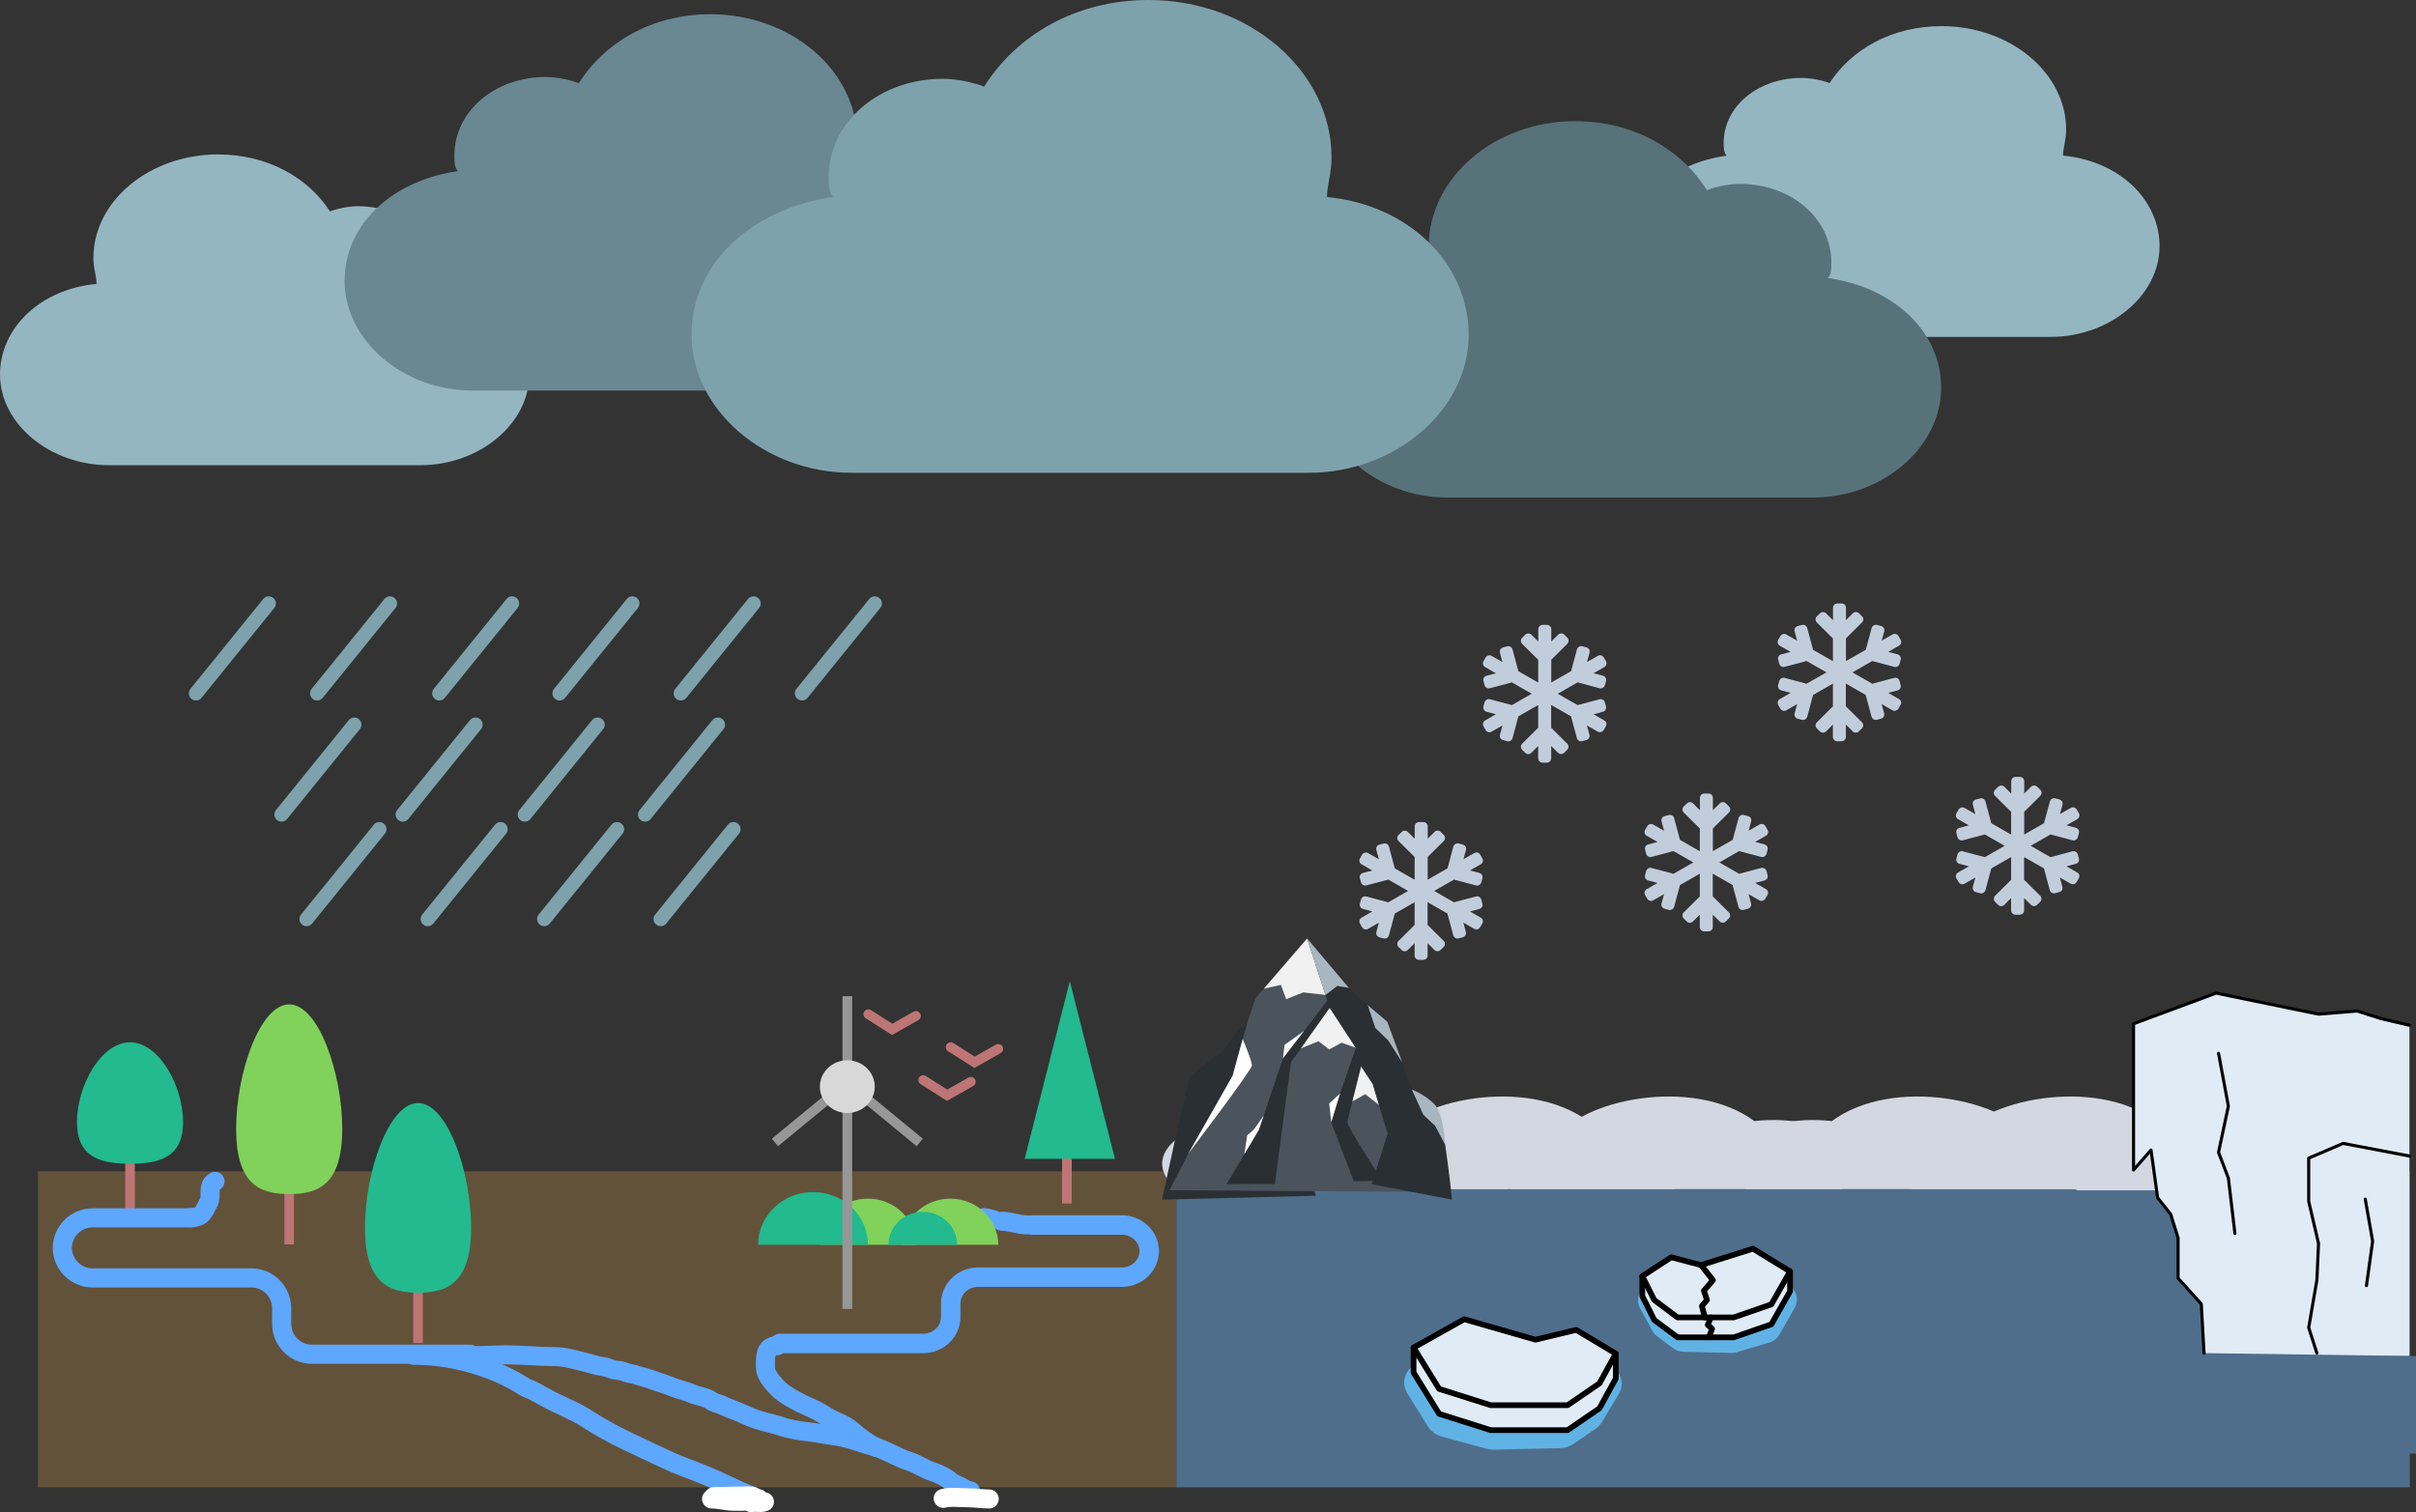 <svg id="eUWF02HAnsr1" xmlns="http://www.w3.org/2000/svg" xmlns:xlink="http://www.w3.org/1999/xlink" shape-rendering="geometricPrecision" text-rendering="geometricPrecision" viewBox="90 91 1016.61 636.45"><rect x="90" y="91" width="1016.61" height="636.45" fill="#333333" stroke="none"/>     <path d="M958.09,156.5c0-3.27,1.31-6.54,1.31-10.9c0-23.98-23.58-43.6-52.4-43.6-20.96,0-37.99,9.81-47.16,23.98-2.62-1.09-7.86-2.18-11.79-2.18-18.34,0-32.75,11.99-32.75,27.25c0,2.18,0,4.36,1.31,5.45-23.58,3.27-40.61,18.53-40.61,38.15c0,20.71,20.96,38.15,45.85,38.15h131c24.89,0,45.85-17.44,45.85-38.15c0-19.62-17.03-35.97-40.61-38.15Z" fill="#94b6c1"></path>     <path d="M130.61,210.5c0-3.27-1.31-6.54-1.31-10.9c0-23.98,23.58-43.6,52.4-43.6c20.96,0,37.99,9.81,47.16,23.98c2.62-1.09,7.86-2.18,11.79-2.18c18.34,0,32.75,11.99,32.75,27.25c0,2.18,0,4.36-1.31,5.45c23.58,3.27,40.61,18.53,40.61,38.15c0,20.71-20.96,38.15-45.85,38.15h-131C110.96,286.8,90,269.36,90,248.65c0-19.62,17.03-35.97,40.61-38.15Z" fill="#94b6c1"></path>     <path d="M692.74,208c0-3.96-1.54-7.92-1.54-13.2c0-29.04,27.72-52.8,61.6-52.8c24.64,0,44.66,11.88,55.44,29.04c3.08-1.32,9.24-2.64,13.86-2.64c21.56,0,38.5,14.52,38.5,33c0,2.64,0,5.28-1.54,6.6c27.72,3.96,47.74,22.44,47.74,46.2c0,25.08-24.64,46.2-53.9,46.2h-154c-29.26,0-53.9-21.12-53.9-46.2c0-23.76,20.02-43.56,47.74-46.2Z" fill="#58727a"></path>     <path d="M449.06,163c0-3.96,1.54-7.92,1.54-13.2c0-29.04-27.72-52.8-61.6-52.8-24.64,0-44.66,11.88-55.44,29.04-3.08-1.32-9.24-2.64-13.86-2.64-21.56,0-38.5,14.52-38.5,33c0,2.64,0,5.28,1.54,6.6-27.72,3.96-47.74,22.44-47.74,46.2c0,25.08,24.64,46.2,53.9,46.2h154c29.26,0,53.9-21.12,53.9-46.2c0-23.76-20.02-43.56-47.74-46.2Z" fill="#6a8892"></path>     <path d="M648.371,173.917c0-4.975,1.923-9.95,1.923-16.584C650.294,120.85,615.671,91,573.353,91c-30.777,0-55.782,14.925-69.247,36.483-3.847-1.658-11.541-3.316-17.312-3.316-26.929,0-48.088,18.241-48.088,41.458c0,3.317,0,6.633,1.923,8.292C406.006,178.892,381,202.108,381,231.958C381,263.467,411.776,290,448.324,290h192.352C677.224,290,708,263.467,708,231.958c0-29.85-25.006-54.725-59.629-58.041Z" fill="#7ea2ac"></path>     <path id="eUWF02HAnsr8" d="M306,345l-30.624,37.832" transform="translate(-.536 0)" fill="none" stroke="#7ea2ac" stroke-width="6" stroke-linecap="round"></path>     <path id="eUWF02HAnsr9" d="M356.624,345L326,382.832" transform="translate(-.536 0)" fill="none" stroke="#7ea2ac" stroke-width="6" stroke-linecap="round"></path>     <path id="eUWF02HAnsr10" d="M407.624,345L377,382.832" transform="translate(-.536 0)" fill="none" stroke="#7ea2ac" stroke-width="6" stroke-linecap="round"></path>     <path id="eUWF02HAnsr11" d="M458.624,345L428,382.832" transform="translate(-.536 0)" fill="none" stroke="#7ea2ac" stroke-width="6" stroke-linecap="round"></path>     <path id="eUWF02HAnsr12" d="M254.624,345L224,382.832" transform="translate(-.536 0)" fill="none" stroke="#7ea2ac" stroke-width="6" stroke-linecap="round"></path>     <path id="eUWF02HAnsr13" d="M203.624,345L173,382.832" transform="translate(-.536 0)" fill="none" stroke="#7ea2ac" stroke-width="6" stroke-linecap="round"></path>     <path id="eUWF02HAnsr14" d="M342,396l-30.624,37.832" transform="translate(-.536 0)" fill="none" stroke="#7ea2ac" stroke-width="6" stroke-linecap="round"></path>     <path id="eUWF02HAnsr15" d="M392.624,396L362,433.832" transform="translate(-.536 0)" fill="none" stroke="#7ea2ac" stroke-width="6" stroke-linecap="round"></path>     <path id="eUWF02HAnsr16" d="M290.624,396L260,433.832" transform="translate(-.536 0)" fill="none" stroke="#7ea2ac" stroke-width="6" stroke-linecap="round"></path>     <path id="eUWF02HAnsr17" d="M239.624,396L209,433.832" transform="translate(-.536 0)" fill="none" stroke="#7ea2ac" stroke-width="6" stroke-linecap="round"></path>     <path id="eUWF02HAnsr18" d="M349.624,440L319,477.832" fill="none" stroke="#7ea2ac" stroke-width="6" stroke-linecap="round"></path>     <path id="eUWF02HAnsr19" d="M398.624,440L368,477.832" fill="none" stroke="#7ea2ac" stroke-width="6" stroke-linecap="round"></path>     <path id="eUWF02HAnsr20" d="M300.624,440L270,477.832" fill="none" stroke="#7ea2ac" stroke-width="6" stroke-linecap="round"></path>     <path id="eUWF02HAnsr21" d="M249.624,440L219,477.832" fill="none" stroke="#7ea2ac" stroke-width="6" stroke-linecap="round"></path>     <path id="eUWF02HAnsr22" d="M765.074,394.238l-4.549-2.606l3.958-1.053c.974-.261,1.555-1.258,1.288-2.221l-.476-1.756c-.255-.963-1.265-1.54-2.24-1.28l-9.249,2.458-8.333-4.78l8.344-4.78l9.25,2.458c.975.26,1.973-.317,2.24-1.28l.475-1.756c.256-.963-.313-1.96-1.288-2.221l-3.957-1.053l4.549-2.605c.871-.499,1.172-1.609.673-2.481l-.917-1.575c-.499-.872-1.624-1.167-2.495-.668l-4.549,2.605l1.056-3.931c.255-.963-.313-1.959-1.288-2.22l-1.764-.464c-.975-.261-1.973.317-2.24,1.28l-2.472,9.175-8.344,4.781v-9.572l6.766-6.718c.708-.702.708-1.858,0-2.56l-1.288-1.28c-.708-.703-1.869-.703-2.577,0l-2.889,2.877v-5.2c0-.996-.813-1.812-1.823-1.812h-1.822c-1.009,0-1.822.816-1.822,1.812v5.223l-2.889-2.878c-.708-.702-1.869-.702-2.577,0l-1.334,1.281c-.708.702-.708,1.857,0,2.56l6.766,6.717v9.572l-8.345-4.78-2.472-9.176c-.255-.963-1.265-1.54-2.239-1.28l-1.764.465c-.975.26-1.555,1.257-1.289,2.22l1.057,3.931-4.55-2.606c-.87-.498-1.984-.204-2.495.669l-.917,1.574c-.499.873-.209,1.971.673,2.481l4.55,2.606-3.958,1.03c-.975.261-1.555,1.258-1.288,2.221l.476,1.756c.255.963,1.265,1.54,2.24,1.28l9.249-2.458l8.344,4.78-8.344,4.78-9.249-2.458c-.975-.26-1.973.317-2.24,1.28l-.476,1.756c-.255.963.313,1.96,1.288,2.221l3.958,1.053-4.55,2.606c-.87.498-1.172,1.608-.673,2.48l.917,1.575c.499.872,1.625,1.167,2.495.668l4.55-2.605-1.057,3.931c-.255.963.314,1.959,1.289,2.22l1.764.464c.974.261,1.973-.317,2.239-1.28l2.472-9.175l8.345-4.781v9.572l-6.766,6.718c-.708.702-.708,1.858,0,2.56l1.288,1.28c.708.703,1.868.703,2.576,0l2.89-2.877v5.2c0,.996.812,1.812,1.822,1.812h1.822c1.01,0,1.822-.816,1.822-1.812v-5.223l2.89,2.878c.708.702,1.868.702,2.576,0l1.288-1.281c.708-.702.708-1.857,0-2.56l-6.766-6.717v-9.572l8.345,4.78l2.472,9.176c.255.963,1.265,1.54,2.239,1.28l1.764-.465c.975-.26,1.556-1.257,1.289-2.22l-1.056-3.931l4.549,2.606c.87.498,1.984.204,2.495-.669l.917-1.574c.534-.85.244-1.96-.639-2.458Z" fill="#c2cddc"></path>     <path id="eUWF02HAnsr23" d="M833.074,465.238l-4.549-2.606l3.958-1.053c.974-.261,1.555-1.258,1.288-2.221l-.476-1.756c-.255-.963-1.265-1.54-2.24-1.28l-9.249,2.458-8.333-4.78l8.344-4.78l9.25,2.458c.975.26,1.973-.317,2.24-1.28l.475-1.756c.256-.963-.313-1.96-1.288-2.221l-3.957-1.053l4.549-2.605c.871-.499,1.172-1.609.673-2.481l-.917-1.575c-.499-.872-1.624-1.167-2.495-.668l-4.549,2.605l1.056-3.931c.255-.963-.313-1.959-1.288-2.22l-1.764-.464c-.975-.261-1.973.317-2.24,1.28l-2.472,9.175-8.344,4.781v-9.572l6.766-6.718c.708-.702.708-1.858,0-2.56l-1.288-1.28c-.708-.703-1.869-.703-2.577,0l-2.889,2.877v-5.2c0-.996-.813-1.812-1.823-1.812h-1.822c-1.009,0-1.822.816-1.822,1.812v5.223l-2.889-2.878c-.708-.702-1.869-.702-2.577,0l-1.334,1.281c-.708.702-.708,1.857,0,2.56l6.766,6.717v9.572l-8.345-4.78-2.472-9.176c-.255-.963-1.265-1.54-2.239-1.28l-1.764.465c-.975.26-1.555,1.257-1.289,2.22l1.057,3.931-4.55-2.606c-.87-.498-1.984-.204-2.495.669l-.917,1.574c-.499.873-.209,1.971.673,2.481l4.55,2.606-3.958,1.03c-.975.261-1.555,1.258-1.288,2.221l.476,1.756c.255.963,1.265,1.54,2.24,1.28l9.249-2.458l8.344,4.78-8.344,4.78-9.249-2.458c-.975-.26-1.973.317-2.24,1.28l-.476,1.756c-.255.963.313,1.96,1.288,2.221l3.958,1.053-4.55,2.606c-.87.498-1.172,1.608-.673,2.48l.917,1.575c.499.872,1.625,1.167,2.495.668l4.55-2.605-1.057,3.931c-.255.963.314,1.959,1.289,2.22l1.764.464c.974.261,1.973-.317,2.239-1.28l2.472-9.175l8.345-4.781v9.572l-6.766,6.718c-.708.702-.708,1.858,0,2.56l1.288,1.28c.708.703,1.868.703,2.576,0l2.89-2.877v5.2c0,.996.812,1.812,1.822,1.812h1.822c1.01,0,1.822-.816,1.822-1.812v-5.223l2.89,2.878c.708.702,1.868.702,2.576,0l1.288-1.281c.708-.702.708-1.857,0-2.56l-6.766-6.717v-9.572l8.345,4.78l2.472,9.176c.255.963,1.265,1.54,2.239,1.28l1.764-.465c.975-.26,1.556-1.257,1.289-2.22l-1.056-3.931l4.549,2.606c.87.498,1.984.204,2.495-.669l.917-1.574c.534-.85.244-1.96-.639-2.458Z" fill="#c2cddc"></path>     <path id="eUWF02HAnsr24" d="M713.074,477.238l-4.549-2.606l3.958-1.053c.974-.261,1.555-1.258,1.288-2.221l-.476-1.756c-.255-.963-1.265-1.54-2.24-1.28l-9.249,2.458-8.333-4.78l8.344-4.78l9.25,2.458c.975.26,1.973-.317,2.24-1.28l.475-1.756c.256-.963-.313-1.96-1.288-2.221l-3.957-1.053l4.549-2.605c.871-.499,1.172-1.609.673-2.481l-.917-1.575c-.499-.872-1.624-1.167-2.495-.668l-4.549,2.605l1.056-3.931c.255-.963-.313-1.959-1.288-2.22l-1.764-.464c-.975-.261-1.973.317-2.24,1.28l-2.472,9.175-8.344,4.781v-9.572l6.766-6.718c.708-.702.708-1.858,0-2.56l-1.288-1.28c-.708-.703-1.869-.703-2.577,0l-2.889,2.877v-5.2c0-.996-.813-1.812-1.823-1.812h-1.822c-1.009,0-1.822.816-1.822,1.812v5.223l-2.889-2.878c-.708-.702-1.869-.702-2.577,0l-1.334,1.281c-.708.702-.708,1.857,0,2.56l6.766,6.717v9.572l-8.345-4.78-2.472-9.176c-.255-.963-1.265-1.54-2.239-1.28l-1.764.465c-.975.26-1.555,1.257-1.289,2.22l1.057,3.931-4.55-2.606c-.87-.498-1.984-.204-2.495.669l-.917,1.574c-.499.873-.209,1.971.673,2.481l4.55,2.606-3.958,1.03c-.975.261-1.555,1.258-1.288,2.221l.476,1.756c.255.963,1.265,1.54,2.24,1.28l9.249-2.458l8.344,4.78-8.344,4.78-9.249-2.458c-.975-.26-1.973.317-2.24,1.28l-.476,1.756c-.255.963.313,1.96,1.288,2.221l3.958,1.053-4.55,2.606c-.87.498-1.172,1.608-.673,2.48l.917,1.575c.499.872,1.625,1.167,2.495.668l4.55-2.605-1.057,3.931c-.255.963.314,1.959,1.289,2.22l1.764.464c.974.261,1.973-.317,2.239-1.28l2.472-9.175l8.345-4.781v9.572l-6.766,6.718c-.708.702-.708,1.858,0,2.56l1.288,1.28c.708.703,1.868.703,2.576,0l2.89-2.877v5.2c0,.996.812,1.812,1.822,1.812h1.822c1.01,0,1.822-.816,1.822-1.812v-5.223l2.89,2.878c.708.702,1.868.702,2.576,0l1.288-1.281c.708-.702.708-1.857,0-2.56l-6.766-6.717v-9.572l8.345,4.78l2.472,9.176c.255.963,1.265,1.54,2.239,1.28l1.764-.465c.975-.26,1.556-1.257,1.289-2.22l-1.056-3.931l4.549,2.606c.87.498,1.984.204,2.495-.669l.917-1.574c.534-.85.244-1.96-.639-2.458Z" fill="#c2cddc"></path>     <path id="eUWF02HAnsr25" d="M889.074,385.238l-4.549-2.606l3.958-1.053c.974-.261,1.555-1.258,1.288-2.221l-.476-1.756c-.255-.963-1.265-1.54-2.24-1.28l-9.249,2.458-8.333-4.78l8.344-4.78l9.25,2.458c.975.26,1.973-.317,2.24-1.28l.475-1.756c.256-.963-.313-1.96-1.288-2.221l-3.957-1.053l4.549-2.605c.871-.499,1.172-1.609.673-2.481l-.917-1.575c-.499-.872-1.624-1.167-2.495-.668l-4.549,2.605l1.056-3.931c.255-.963-.313-1.959-1.288-2.22l-1.764-.464c-.975-.261-1.973.317-2.24,1.28l-2.472,9.175-8.344,4.781v-9.572l6.766-6.718c.708-.702.708-1.858,0-2.56l-1.288-1.28c-.708-.703-1.869-.703-2.577,0l-2.889,2.877v-5.2c0-.996-.813-1.812-1.823-1.812h-1.822c-1.009,0-1.822.816-1.822,1.812v5.223l-2.889-2.878c-.708-.702-1.869-.702-2.577,0l-1.334,1.281c-.708.702-.708,1.857,0,2.56l6.766,6.717v9.572l-8.345-4.78-2.472-9.176c-.255-.963-1.265-1.54-2.239-1.28l-1.764.465c-.975.26-1.555,1.257-1.289,2.22l1.057,3.931-4.55-2.606c-.87-.498-1.984-.204-2.495.669l-.917,1.574c-.499.873-.209,1.971.673,2.481l4.55,2.606-3.958,1.03c-.975.261-1.555,1.258-1.288,2.221l.476,1.756c.255.963,1.265,1.54,2.24,1.28l9.249-2.458l8.344,4.78-8.344,4.78-9.249-2.458c-.975-.26-1.973.317-2.24,1.28l-.476,1.756c-.255.963.313,1.96,1.288,2.221l3.958,1.053-4.55,2.606c-.87.498-1.172,1.608-.673,2.48l.917,1.575c.499.872,1.625,1.167,2.495.668l4.55-2.605-1.057,3.931c-.255.963.314,1.959,1.289,2.22l1.764.464c.974.261,1.973-.317,2.239-1.28l2.472-9.175l8.345-4.781v9.572l-6.766,6.718c-.708.702-.708,1.858,0,2.56l1.288,1.28c.708.703,1.868.703,2.576,0l2.89-2.877v5.2c0,.996.812,1.812,1.822,1.812h1.822c1.01,0,1.822-.816,1.822-1.812v-5.223l2.89,2.878c.708.702,1.868.702,2.576,0l1.288-1.281c.708-.702.708-1.857,0-2.56l-6.766-6.717v-9.572l8.345,4.78l2.472,9.176c.255.963,1.265,1.54,2.239,1.28l1.764-.465c.975-.26,1.556-1.257,1.289-2.22l-1.056-3.931l4.549,2.606c.87.498,1.984.204,2.495-.669l.917-1.574c.534-.85.244-1.96-.639-2.458Z" fill="#c2cddc"></path>     <path id="eUWF02HAnsr26" d="M964.074,458.238l-4.549-2.606l3.958-1.053c.974-.261,1.555-1.258,1.288-2.221l-.476-1.756c-.255-.963-1.265-1.54-2.24-1.28l-9.249,2.458-8.333-4.78l8.344-4.78l9.25,2.458c.975.26,1.973-.317,2.24-1.28l.475-1.756c.256-.963-.313-1.96-1.288-2.221l-3.957-1.053l4.549-2.605c.871-.499,1.172-1.609.673-2.481l-.917-1.575c-.499-.872-1.624-1.167-2.495-.668l-4.549,2.605l1.056-3.931c.255-.963-.313-1.959-1.288-2.22l-1.764-.464c-.975-.261-1.973.317-2.24,1.28l-2.472,9.175-8.344,4.781v-9.572l6.766-6.718c.708-.702.708-1.858,0-2.56l-1.288-1.28c-.708-.703-1.869-.703-2.577,0l-2.889,2.877v-5.2c0-.996-.813-1.812-1.823-1.812h-1.822c-1.009,0-1.822.816-1.822,1.812v5.223l-2.889-2.878c-.708-.702-1.869-.702-2.577,0l-1.334,1.281c-.708.702-.708,1.857,0,2.56l6.766,6.717v9.572l-8.345-4.78-2.472-9.176c-.255-.963-1.265-1.54-2.239-1.28l-1.764.465c-.975.26-1.555,1.257-1.289,2.22l1.057,3.931-4.55-2.606c-.87-.498-1.984-.204-2.495.669l-.917,1.574c-.499.873-.209,1.971.673,2.481l4.55,2.606-3.958,1.03c-.975.261-1.555,1.258-1.288,2.221l.476,1.756c.255.963,1.265,1.54,2.24,1.28l9.249-2.458l8.344,4.78-8.344,4.78-9.249-2.458c-.975-.26-1.973.317-2.24,1.28l-.476,1.756c-.255.963.313,1.96,1.288,2.221l3.958,1.053-4.55,2.606c-.87.498-1.172,1.608-.673,2.48l.917,1.575c.499.872,1.625,1.167,2.495.668l4.55-2.605-1.057,3.931c-.255.963.314,1.959,1.289,2.22l1.764.464c.974.261,1.973-.317,2.239-1.28l2.472-9.175l8.345-4.781v9.572l-6.766,6.718c-.708.702-.708,1.858,0,2.56l1.288,1.28c.708.703,1.868.703,2.576,0l2.89-2.877v5.2c0,.996.812,1.812,1.822,1.812h1.822c1.01,0,1.822-.816,1.822-1.812v-5.223l2.89,2.878c.708.702,1.868.702,2.576,0l1.288-1.281c.708-.702.708-1.857,0-2.56l-6.766-6.717v-9.572l8.345,4.78l2.472,9.176c.255.963,1.265,1.54,2.239,1.28l1.764-.465c.975-.26,1.556-1.257,1.289-2.22l-1.056-3.931l4.549,2.606c.87.498,1.984.204,2.495-.669l.917-1.574c.534-.85.244-1.96-.639-2.458Z" fill="#c2cddc"></path>     <rect width="479" height="133" rx="0" ry="0" transform="translate(106 584)" fill="#63523a"></rect>     <rect width="519" height="133" rx="0" ry="0" transform="translate(585 584)" fill="#4f6e8b"></rect>     <g clip-path="url(#eUWF02HAnsr32)">         <g>             <path d="M944.266,570.564c24.117-1.08,37.612,13.512,19.077,20.915h-138.957c-17.876-13.806,4.178-32.18,36.421-28.614c25.852-19.125,73.736-8.878,83.458,7.699h.001Z" fill="#d2d7e1"></path>         </g>         <clipPath id="eUWF02HAnsr32">             <rect width="154" height="70" rx="0" ry="0" transform="translate(818 537)" fill="#fff"></rect>         </clipPath>     </g>     <g clip-path="url(#eUWF02HAnsr37)">         <g>             <path d="M913.734,570.564c-24.117-1.08-37.612,13.512-19.077,20.915h138.953c17.88-13.806-4.17-32.18-36.417-28.614-25.852-19.125-73.736-8.878-83.458,7.699h-.001Z" fill="#d2d7e1"></path>         </g>         <clipPath id="eUWF02HAnsr37">             <rect width="154" height="70" rx="0" ry="0" transform="matrix(-1 0 0 1 1040 537)" fill="#fff"></rect>         </clipPath>     </g>     <path d="M981.933,571.062c-22.551-1.081-35.17,13.527-17.838,20.938h129.935c16.71-13.821-3.91-32.214-34.06-28.645-24.17-19.146-68.946-8.888-78.036,7.707h-.001Z" fill="#d2d7e1"></path>     <path d="M1103.85,522.52l-12.03-2.797-9.94-3.185-16.28,1.32L1022.48,509l-34.721,12.901v61.542l7.36-8.392l2.76,20.047l5.521,6.994l3.1,9.943v16.941l9.77,10.88l1.15,20.667l86.43,1.227" fill="#e0ebf5"></path>     <path d="M930,661.75h176.61v41.027h-176.61v-41.027Z" fill="#4f6e8b"></path>     <path d="M1023.52,534.333l4.14,22.222-4.14,19.466l4.14,10.838l2.76,23.312" fill="none" stroke="#000" stroke-width="1.3" stroke-linecap="round" stroke-linejoin="round"></path>     <path d="M1103.85,577.576l-27.9-5.323-14.49,6.214v18.183l4.14,17.716-.69,15.386-3.45,20.047l3.45,10.724" fill="none" stroke="#000" stroke-width="1.3" stroke-linecap="round" stroke-linejoin="round"></path>     <path d="M1085.26,595.717l3.11,17.717-2.61,18.69" fill="none" stroke="#000" stroke-width="1.3" stroke-linecap="round" stroke-linejoin="round"></path>     <path d="M1017.42,660.523l-1.15-20.667-9.77-10.88v-16.941l-3.1-9.943-5.521-6.994-2.76-20.047-7.36,8.392v-61.542L1022.48,509l43.12,8.858l16.28-1.32l9.94,3.185l12.03,2.797" fill="none" stroke="#000" stroke-width="1.3" stroke-linecap="round" stroke-linejoin="round"></path>     <g clip-path="url(#eUWF02HAnsr49)">         <g>             <path d="M705.266,570.564c24.117-1.08,37.612,13.512,19.077,20.915h-138.957c-17.876-13.806,4.178-32.18,36.421-28.614c25.852-19.125,73.736-8.878,83.458,7.699h.001Z" fill="#d2d7e1"></path>         </g>         <clipPath id="eUWF02HAnsr49">             <rect width="154" height="70" rx="0" ry="0" transform="translate(579 537)" fill="#fff"></rect>         </clipPath>     </g>     <g clip-path="url(#eUWF02HAnsr54)">         <g>             <path d="M674.734,570.564c-24.117-1.08-37.612,13.512-19.077,20.915h138.957c17.876-13.806-4.178-32.18-36.421-28.614-25.852-19.125-73.736-8.878-83.458,7.699h-.001Z" fill="#d2d7e1"></path>         </g>         <clipPath id="eUWF02HAnsr54">             <rect width="154" height="70" rx="0" ry="0" transform="matrix(-1 0 0 1 801 537)" fill="#fff"></rect>         </clipPath>     </g>     <g clip-path="url(#eUWF02HAnsr59)">         <g>             <path d="M744.734,570.564c-24.117-1.08-37.612,13.512-19.077,20.915h138.957c17.876-13.806-4.178-32.18-36.421-28.614-25.852-19.125-73.736-8.878-83.458,7.699h-.001Z" fill="#d2d7e1"></path>         </g>         <clipPath id="eUWF02HAnsr59">             <rect width="154" height="70" rx="0" ry="0" transform="matrix(-1 0 0 1 871 537)" fill="#fff"></rect>         </clipPath>     </g>     <path d="M144.707,577.614v22.355" fill="none" stroke="#bd7575" stroke-width="4.02" stroke-linecap="square"></path>     <path d="M144.707,580.807c12.331,0,22.328-2.572,22.328-17.564s-9.997-33.533-22.328-33.533-22.328,18.541-22.328,33.533s9.997,17.564,22.328,17.564Z" clip-rule="evenodd" fill="#22ba8e" fill-rule="evenodd"></path>     <path d="M170.631,603.586h-41.662c-7.046,0-12.759,5.737-12.759,12.79v-.297c0,7.064,5.705,12.79,12.738,12.79h66.829c7.035,0,12.738,5.745,12.738,12.791v6.549c0,7.064,5.712,12.791,12.761,12.791h66.665" fill="none" stroke="#5ea7ff" stroke-width="8.041" stroke-linecap="round"></path>     <path d="M265.914,631.905v22.355M211.69,590.388v22.355" fill="none" stroke="#bd7575" stroke-width="4.02" stroke-linecap="square"></path>     <path d="M265.914,635.098c12.331,0,22.327-4.02,22.327-27.445s-9.996-52.394-22.327-52.394-22.328,28.969-22.328,52.394s9.997,27.445,22.328,27.445Z" clip-rule="evenodd" fill="#22ba8e" fill-rule="evenodd"></path>     <path d="M211.69,593.582c12.331,0,22.327-4.02,22.327-27.445s-9.996-52.395-22.327-52.395c-12.332,0-22.328,28.97-22.328,52.395s9.996,27.445,22.328,27.445Z" clip-rule="evenodd" fill="#80d25b" fill-rule="evenodd"></path>     <path d="M288.36,661.617c4.784,0,9.627-.382,14.509-.382c6.824,0,13.813.764,20.619.764c4.135,0,8.165,1.283,12.133,2.206c2.651.617,5.409,1.674,8.103,1.973c2.017.224,3.861,1.464,5.813,1.548c1.392.061,2.627.408,3.903.955c1.181.506,2.31.41,3.5.806c2.625.875,5.297,1.433,7.87,2.44c2.677,1.047,5.474,1.685,8.103,2.842c2.529,1.113,5.41,1.547,7.848,2.673c2.647,1.221,6.521,1.508,8.782,3.267c1.073.834,2.545.945,3.776,1.527c1.887.891,3.826,1.632,5.77,2.376c3.146,1.202,6.22,2.823,9.397,3.881c3.278,1.093,6.768,1.69,10.076,2.822c3.59,1.228,8.196,1.968,11.964,2.376c3.459.373,6.86,1.164,10.309,1.612c5.99.778,11.517,3.059,17.225,4.666c5.026,1.416,9.423,4.523,14.339,6.025c3.514,1.074,6.499,3.364,9.928,4.412c2.389.73,5.543,2.182,7.467,3.903c1.256,1.124,3.018,1.653,4.518,2.461c1.138.613,2.731,1.739,4.051,1.739" fill="none" stroke="#5ea7ff" stroke-width="8" stroke-linecap="round"></path>     <path d="M417.035,657.417c-5.263,0-4.964,4.822-4.964,8.994c0,3.073,2.237,5.541,4.179,7.807c2.853,3.328,7.038,5.467,10.924,7.488c2.548,1.324,5.367,2.263,7.806,3.754c2.571,1.571,5.275,3.205,8.061,4.327c1.857.749,4.04,2.05,5.6,3.437c2.938,2.611,6.424,5.163,10.013,6.958" fill="none" stroke="#5ea7ff" stroke-width="8" stroke-linecap="round"></path>     <path d="M169.817,603.496c5.645,0,5.683-2.297,8.009-6.483c1.473-2.652-.797-7.038,2.669-8.771" fill="none" stroke="#5ea7ff" stroke-width="8" stroke-linecap="round"></path>     <path d="M522.191,606.547c-3.686,0-7.12-1.526-10.678-1.526" fill="none" stroke="#5ea7ff" stroke-width="8" stroke-linecap="round"></path>     <path d="M507.7,604.259c-1.277-.16-2.244-.763-3.814-.763" fill="none" stroke="#5ea7ff" stroke-width="8" stroke-linecap="round"></path>     <path d="M264.202,661.438c12.478,0,25.481,2.915,36.861,8.036c3.268,1.47,6.581,3.321,9.591,5.236c1.089.693,2.479.972,3.681,1.659c1.299.742,2.714,1.431,4.095,2.229c6.276,3.626,13.112,5.967,19.131,9.902c10.161,6.644,21.693,11.548,32.558,16.694c5.915,2.802,11.856,4.733,17.73,7.206c6.199,2.61,12.171,5.86,18.664,8.295" fill="none" stroke="#5ea7ff" stroke-width="8" stroke-linecap="round"></path>     <path d="M411.664,723.115c-.897.422-2.047.242-3.024.242-.645,0-1.29,0-1.935,0-.948,0-.784.287-.242-.134.64-.498,1.465-.094,2.056-.592.048-.041,1.238-.657,1.102-.725-.769-.384-2.806.039-3.575.295-1.35.451-2.132.672-3.575.672-1.245,0-2.49,0-3.736,0-3.172,0-6.147-.967-9.326-.967" fill="none" stroke="#fff" stroke-width="8" stroke-linecap="round"></path>     <path d="M407.067,720.938c-1.209-.569-3.042-.242-4.354-.242-1.129,0-2.258,0-3.386,0-3.017,0-5.96.242-8.951.242" fill="none" stroke="#fff" stroke-width="8" stroke-linecap="round"></path>     <path d="M506.247,721.906c-3.028,0-5.837-.484-8.83-.484-3.312,0-7.328-.557-10.522.242" fill="none" stroke="#fff" stroke-width="8" stroke-linecap="round"></path>     <path d="M643.67,594.288l-23.156-75.584c0,0-4.812,2.479-8.825,5.332-1.061.752-6.7,9.086-7.835,9.9-5.971,4.283-12.037,9.253-12.851,10.315C589.448,546.283,579,595.916,579,595.916l64.67-1.628Z" fill="#292f33"></path>     <path d="M687.444,592.659l-18.639-64.321L640,493.465L621.791,507.12l-3.29,3.817c-1.376,2.544-5.612,17.401-5.612,17.401l-4.236,15.47-18.632,32.743-7.913,15.428l105.336.68Z" fill="#4b545d"></path>     <path d="M590.021,576.551c0,0,26.68-35.118,26.751-37.088.072-1.967-3.883-11.125-3.883-11.125l-4.236,15.47-18.632,32.743Z" fill="#fff"></path>     <path d="M619.667,589.402h6.777l6.778-51.294l4.182-5.852L649.53,515.21l.318-4.784-11.139,14.505-8.876,11.555-8.092,23.977-2.074,6.142-6.07,10.207-7.486,12.59h13.556Zm40.866-57.371l-6.659,19.205-3.707,12.112l9.461,24.833l12.038-.202c0,0-14.722-22.595-14.722-24.631c0-.39,2.118-8.751,2.118-8.751l3.708-14.756.952-4.989-3.189-2.821Z" fill="#292f33"></path>     <path d="M660.533,532.031l-6.025-2.166-5.188,2.85-4.501-3.462-7.415,3.003L649.53,515.21l11.003,16.821Zm9.73,24.032l-5.799-4.521-5.401,3.055l3.707-14.759l4.87,7.432l2.623,8.793Z" fill="#f1f1f1"></path>     <path d="M653.874,551.236l-3.707,12.112-.848-7.871l4.555-4.241Zm-34.207,15.369l-6.07,10.207l1.196-7.917c0,0,2.312-1.883,3.179-2.967.864-1.085,3.769-5.465,3.769-5.465l-2.074,6.142Zm10.871-35.824l8.171-5.85-8.876,11.555.705-5.705Z" fill="#fff"></path>     <path d="M701,595.916c0,0-1.301-12.522-2.894-23.068-1.251-8.282-9.343-20.527-13.891-23.172l-4.182-11.516-6.856-16.616-7.652-7.454-6.249-5.296-1.711-2.022L640,493.465l7.757,16.306l1.776,5.439l11,16.821l2.237,7.807l4.873,7.428l2.623,8.797l3.623,12.17-6.778,21.17L701,595.916Z" fill="#292f33"></path>     <path d="M621.791,507.12l7.195-1.579l2.223,6.005l7.201-2.85l9.347,1.075L640,486l-18.209,21.12Z" fill="#f1f1f1"></path>     <path d="M657.565,506.772l-4.891-.792-4.917,3.791L640,486l17.565,20.772ZM673.73,521.01l6.3,17.15-5.86-9.21-5.469-5.292-3.179-9.568l8.208,6.92Zm24.376,51.838c0,0-.495-12.652-4.307-16.827-3.813-4.176-9.743-6.446-9.743-6.446l4.873,10.653l4.941,4.615l4.236,8.005Z" fill="#a8b6c0"></path>     <path d="M469.638,614.92c0-10.721,9.05-19.411,20.213-19.411s20.213,8.69,20.213,19.411h-40.426Z" clip-rule="evenodd" fill="#80d25b" fill-rule="evenodd"></path>     <path d="M434.988,614.92c0-10.721,9.049-19.411,20.213-19.411c11.163,0,20.212,8.69,20.212,19.411h-40.425Z" clip-rule="evenodd" fill="#80d25b" fill-rule="evenodd"></path>     <path d="M463.863,614.92c0-7.658,6.464-13.865,14.438-13.865s14.438,6.207,14.438,13.865h-28.876Zm-54.863,0c0-12.252,10.342-22.184,23.1-22.184s23.101,9.932,23.101,22.184h-46.201Z" clip-rule="evenodd" fill="#22ba8e" fill-rule="evenodd"></path>     <path d="M538.939,562.233v33.276" fill="none" stroke="#bd7575" stroke-width="4.091" stroke-linecap="square"></path>     <path d="M540.161,504l-18.992,74.754h37.983L540.161,504Z" clip-rule="evenodd" fill="#22ba8e" fill-rule="evenodd"></path>     <path d="M446.538,639.877v-127.558m8.663,41.595l20.212,16.638" fill="none" stroke="#979797" stroke-width="4.091" stroke-linecap="square"></path>     <path d="M437.875,553.914l-20.212,16.638" fill="none" stroke="#979797" stroke-width="4.091" stroke-linecap="square"></path>     <path d="M446.538,559.46c-6.379,0-11.55-4.966-11.55-11.092s5.171-11.092,11.55-11.092s11.55,4.966,11.55,11.092-5.171,11.092-11.55,11.092Z" fill="#d8d8d8"></path>     <path d="M510.064,532.457l-10.003,5.656-10.037-6.383" fill="none" stroke="#bd7575" stroke-width="4.091" stroke-linecap="round"></path>     <path d="M498.514,546.321l-10.003,5.657-10.037-6.383" fill="none" stroke="#bd7575" stroke-width="4.091" stroke-linecap="round"></path>     <path d="M475.413,518.592l-10.002,5.656-10.037-6.383" fill="none" stroke="#bd7575" stroke-width="4.091" stroke-linecap="round"></path>     <path d="M524.324,606.601h37.715c6.379,0,11.551,4.981,11.551,11.105v-.257c0,6.134-5.164,11.106-11.532,11.106h-60.499c-6.368,0-11.531,4.987-11.531,11.106v5.686c0,6.134-5.171,11.107-11.552,11.107h-60.351" fill="none" stroke="#5ea7ff" stroke-width="8.182" stroke-linecap="round"></path>     <path d="M774,594h76.71v76.71h-76.71v-76.71Z" fill="#4f6e8b"></path>     <path d="M781.053,633.283l-.651,1.004c-.712,1.099-1.114,2.371-1.162,3.68-.048,1.31.259,2.608.89,3.757l5.172,9.43c.498.908,1.184,1.699,2.013,2.319l6.705,5.02c1.206.903,2.663,1.408,4.17,1.445l20.357.506c.762.019,1.521-.082,2.252-.3l13.717-4.086c1.788-.532,3.302-1.733,4.228-3.352l6.399-11.187c.876-1.532,1.164-3.331.81-5.06s-1.326-3.269-2.734-4.333" fill="#61b2e4"></path>     <path d="M793.224,620.169l-12.171,7.967l5.005,10.012l9.817,7.35h23.624l15.854-5.487l7.866-13.879-15.582-9.559-21.874,6.892-12.539-3.296Z" fill="#e0ebf5"></path>     <path d="M781.053,628.136v8.39l5.005,10.012l9.817,7.35h23.624l15.854-5.487l7.866-13.879v-8.39" fill="#e0ebf5"></path>     <path d="M809.059,653.888l1.349-3.604-1.798-1.648l1.273-3.138" fill="#e0ebf5"></path>     <path d="M805.763,623.465l5.019,6.368-3.82,4.42l1.311,3.895-2.135,2.547c.344,1.629.795,3.233,1.348,4.803" fill="#e0ebf5"></path>     <path d="M793.224,620.169l-12.171,7.967l5.005,10.012l9.817,7.35h23.624l15.854-5.487l7.866-13.879-15.582-9.559-21.874,6.892-12.539-3.296Z" fill="none" stroke="#000" stroke-width="2.397" stroke-linecap="round" stroke-linejoin="round"></path>     <path d="M781.053,628.136v8.39l5.005,10.012l9.817,7.35h23.624l15.854-5.487l7.866-13.879v-8.39" fill="none" stroke="#000" stroke-width="2.397" stroke-linecap="round" stroke-linejoin="round"></path>     <path d="M809.059,653.888l1.349-3.604-1.798-1.648l1.273-3.138" fill="none" stroke="#000" stroke-width="2.397" stroke-linecap="round" stroke-linejoin="round"></path>     <path d="M805.763,623.465l5.019,6.368-3.82,4.42l1.311,3.895-2.135,2.547c.344,1.629.795,3.233,1.348,4.803" fill="none" stroke="#000" stroke-width="2.397" stroke-linecap="round" stroke-linejoin="round"></path>     <path d="M779,618h-105v96h105v-96Z" fill="#4f6e8b"></path>     <path d="M769.893,667.161l.89,1.256c.976,1.376,1.526,2.968,1.591,4.607.066,1.638-.355,3.263-1.217,4.7l-7.08,11.802c-.681,1.136-1.621,2.126-2.756,2.903l-9.178,6.281c-1.651,1.13-3.645,1.762-5.707,1.809l-27.864.633c-1.043.024-2.083-.103-3.083-.375l-18.776-5.113c-2.447-.667-4.519-2.169-5.787-4.196l-8.759-14c-1.199-1.917-1.593-4.168-1.108-6.332.484-2.163,1.814-4.091,3.742-5.423" fill="#61b2e4"></path>     <path d="M753.234,650.75l16.659,9.97-6.85,12.53-13.438,9.198h-32.337l-21.7-6.867L684.8,658.212l21.328-11.962l29.942,8.625l17.164-4.125Z" fill="#e0ebf5"></path>     <path d="M769.893,660.72v10.5l-6.85,12.53-13.438,9.198h-32.337l-21.7-6.867L684.8,668.712v-10.5" fill="#e0ebf5"></path>     <path d="M731.558,692.947l-1.846-4.51l2.461-2.063-1.742-3.927" fill="#e0ebf5"></path>     <path d="M736.07,654.875l-6.87,7.969l5.229,5.531-1.794,4.875l2.923,3.187c-.473,2.038-1.089,4.046-1.846,6.01" fill="#e0ebf5"></path>     <path d="M753.234,650.75l16.659,9.97-6.85,12.53-13.438,9.198h-32.337l-21.7-6.867L684.8,658.212l21.328-11.962l29.942,8.625l17.164-4.125Z" fill="none" stroke="#000" stroke-width="2.397" stroke-linecap="round" stroke-linejoin="round"></path>     <path d="M769.893,660.72v10.5l-6.85,12.53-13.438,9.198h-32.337l-21.7-6.867L684.8,668.712v-10.5" fill="none" stroke="#000" stroke-width="2.397" stroke-linecap="round" stroke-linejoin="round"></path>     <script> !function(t,n){"object"==typeof exports&amp;&amp;"undefined"!=typeof module?module.exports=n():"function"==typeof __SVGATOR_DEFINE__&amp;&amp;__SVGATOR_DEFINE__.amd?__SVGATOR_DEFINE__(n):((t="undefined"!=typeof globalThis?globalThis:t||self).__SVGATOR_PLAYER__=t.__SVGATOR_PLAYER__||{},t.__SVGATOR_PLAYER__["5c7f360c"]=n())}(this,(function(){"use strict";function t(t,n){var e=Object.keys(t);if(Object.getOwnPropertySymbols){var r=Object.getOwnPropertySymbols(t);n&amp;&amp;(r=r.filter((function(n){return Object.getOwnPropertyDescriptor(t,n).enumerable}))),e.push.apply(e,r)}return e}function n(n){for(var e=1;e&lt;arguments.length;e++){var r=null!=arguments[e]?arguments[e]:{};e%2?t(Object(r),!0).forEach((function(t){u(n,t,r[t])})):Object.getOwnPropertyDescriptors?Object.defineProperties(n,Object.getOwnPropertyDescriptors(r)):t(Object(r)).forEach((function(t){Object.defineProperty(n,t,Object.getOwnPropertyDescriptor(r,t))}))}return n}function e(t){return(e="function"==typeof Symbol&amp;&amp;"symbol"==typeof Symbol.iterator?function(t){return typeof t}:function(t){return t&amp;&amp;"function"==typeof Symbol&amp;&amp;t.constructor===Symbol&amp;&amp;t!==Symbol.prototype?"symbol":typeof t})(t)}function r(t,n){if(!(t instanceof n))throw new TypeError("Cannot call a class as a function")}function i(t,n){for(var e=0;e&lt;n.length;e++){var r=n[e];r.enumerable=r.enumerable||!1,r.configurable=!0,"value"in r&amp;&amp;(r.writable=!0),Object.defineProperty(t,r.key,r)}}function o(t,n,e){return n&amp;&amp;i(t.prototype,n),e&amp;&amp;i(t,e),t}function u(t,n,e){return n in t?Object.defineProperty(t,n,{value:e,enumerable:!0,configurable:!0,writable:!0}):t[n]=e,t}function a(t){return(a=Object.setPrototypeOf?Object.getPrototypeOf:function(t){return t.__proto__||Object.getPrototypeOf(t)})(t)}function l(t,n){return(l=Object.setPrototypeOf||function(t,n){return t.__proto__=n,t})(t,n)}function s(){if("undefined"==typeof Reflect||!Reflect.construct)return!1;if(Reflect.construct.sham)return!1;if("function"==typeof Proxy)return!0;try{return Boolean.prototype.valueOf.call(Reflect.construct(Boolean,[],(function(){}))),!0}catch(t){return!1}}function f(t,n,e){return(f=s()?Reflect.construct:function(t,n,e){var r=[null];r.push.apply(r,n);var i=new(Function.bind.apply(t,r));return e&amp;&amp;l(i,e.prototype),i}).apply(null,arguments)}function c(t,n){if(n&amp;&amp;("object"==typeof n||"function"==typeof n))return n;if(void 0!==n)throw new TypeError("Derived constructors may only return object or undefined");return function(t){if(void 0===t)throw new ReferenceError("this hasn't been initialised - super() hasn't been called");return t}(t)}function h(t,n,e){return(h="undefined"!=typeof Reflect&amp;&amp;Reflect.get?Reflect.get:function(t,n,e){var r=function(t,n){for(;!Object.prototype.hasOwnProperty.call(t,n)&amp;&amp;null!==(t=a(t)););return t}(t,n);if(r){var i=Object.getOwnPropertyDescriptor(r,n);return i.get?i.get.call(e):i.value}})(t,n,e||t)}function v(t){return function(t){if(Array.isArray(t))return y(t)}(t)||function(t){if("undefined"!=typeof Symbol&amp;&amp;null!=t[Symbol.iterator]||null!=t["@@iterator"])return Array.from(t)}(t)||function(t,n){if(!t)return;if("string"==typeof t)return y(t,n);var e=Object.prototype.toString.call(t).slice(8,-1);"Object"===e&amp;&amp;t.constructor&amp;&amp;(e=t.constructor.name);if("Map"===e||"Set"===e)return Array.from(t);if("Arguments"===e||/^(?:Ui|I)nt(?:8|16|32)(?:Clamped)?Array$/.test(e))return y(t,n)}(t)||function(){throw new TypeError("Invalid attempt to spread non-iterable instance.\nIn order to be iterable, non-array objects must have a [Symbol.iterator]() method.")}()}function y(t,n){(null==n||n&gt;t.length)&amp;&amp;(n=t.length);for(var e=0,r=new Array(n);e&lt;n;e++)r[e]=t[e];return r}function g(t,n,e){if(Number.isInteger(t))return t;var r=Math.pow(10,n);return Math[e]((+t+Number.EPSILON)*r)/r}Number.isInteger||(Number.isInteger=function(t){return"number"==typeof t&amp;&amp;isFinite(t)&amp;&amp;Math.floor(t)===t}),Number.EPSILON||(Number.EPSILON=2220446049250313e-31);var d=p(Math.pow(10,-6));function p(t){var n=arguments.length&gt;1&amp;&amp;void 0!==arguments[1]?arguments[1]:6;return g(t,n,"round")}function m(t,n){var e=arguments.length&gt;2&amp;&amp;void 0!==arguments[2]?arguments[2]:d;return Math.abs(t-n)&lt;e}p(Math.pow(10,-2)),p(Math.pow(10,-4));var b=Math.PI/180;function w(t){return t}function A(t,n,e){var r=1-e;return 3*e*r*(t*r+n*e)+e*e*e}function _(){var t=arguments.length&gt;0&amp;&amp;void 0!==arguments[0]?arguments[0]:0,n=arguments.length&gt;1&amp;&amp;void 0!==arguments[1]?arguments[1]:0,e=arguments.length&gt;2&amp;&amp;void 0!==arguments[2]?arguments[2]:1,r=arguments.length&gt;3&amp;&amp;void 0!==arguments[3]?arguments[3]:1;return t&lt;0||t&gt;1||e&lt;0||e&gt;1?null:m(t,n)&amp;&amp;m(e,r)?w:function(i){if(i&lt;=0)return t&gt;0?i*n/t:0===n&amp;&amp;e&gt;0?i*r/e:0;if(i&gt;=1)return e&lt;1?1+(i-1)*(r-1)/(e-1):1===e&amp;&amp;t&lt;1?1+(i-1)*(n-1)/(t-1):1;for(var o,u=0,a=1;u&lt;a;){var l=A(t,e,o=(u+a)/2);if(m(i,l))break;l&lt;i?u=o:a=o}return A(n,r,o)}}function x(){return 1}function k(t){return 1===t?1:0}function S(){var t=arguments.length&gt;0&amp;&amp;void 0!==arguments[0]?arguments[0]:1,n=arguments.length&gt;1&amp;&amp;void 0!==arguments[1]?arguments[1]:0;if(1===t){if(0===n)return k;if(1===n)return x}var e=1/t;return function(t){return t&gt;=1?1:(t+=n*e)-t%e}}var O=Math.sin,j=Math.cos,M=Math.acos,E=Math.asin,P=Math.tan,I=Math.atan2,R=Math.PI/180,F=180/Math.PI,N=Math.sqrt,T=function(){function t(){var n=arguments.length&gt;0&amp;&amp;void 0!==arguments[0]?arguments[0]:1,e=arguments.length&gt;1&amp;&amp;void 0!==arguments[1]?arguments[1]:0,i=arguments.length&gt;2&amp;&amp;void 0!==arguments[2]?arguments[2]:0,o=arguments.length&gt;3&amp;&amp;void 0!==arguments[3]?arguments[3]:1,u=arguments.length&gt;4&amp;&amp;void 0!==arguments[4]?arguments[4]:0,a=arguments.length&gt;5&amp;&amp;void 0!==arguments[5]?arguments[5]:0;r(this,t),this.m=[n,e,i,o,u,a],this.i=null,this.w=null,this.s=null}return o(t,[{key:"determinant",get:function(){var t=this.m;return t[0]*t[3]-t[1]*t[2]}},{key:"isIdentity",get:function(){if(null===this.i){var t=this.m;this.i=1===t[0]&amp;&amp;0===t[1]&amp;&amp;0===t[2]&amp;&amp;1===t[3]&amp;&amp;0===t[4]&amp;&amp;0===t[5]}return this.i}},{key:"point",value:function(t,n){var e=this.m;return{x:e[0]*t+e[2]*n+e[4],y:e[1]*t+e[3]*n+e[5]}}},{key:"translateSelf",value:function(){var t=arguments.length&gt;0&amp;&amp;void 0!==arguments[0]?arguments[0]:0,n=arguments.length&gt;1&amp;&amp;void 0!==arguments[1]?arguments[1]:0;if(!t&amp;&amp;!n)return this;var e=this.m;return e[4]+=e[0]*t+e[2]*n,e[5]+=e[1]*t+e[3]*n,this.w=this.s=this.i=null,this}},{key:"rotateSelf",value:function(){var t=arguments.length&gt;0&amp;&amp;void 0!==arguments[0]?arguments[0]:0;if(t%=360){var n=O(t*=R),e=j(t),r=this.m,i=r[0],o=r[1];r[0]=i*e+r[2]*n,r[1]=o*e+r[3]*n,r[2]=r[2]*e-i*n,r[3]=r[3]*e-o*n,this.w=this.s=this.i=null}return this}},{key:"scaleSelf",value:function(){var t=arguments.length&gt;0&amp;&amp;void 0!==arguments[0]?arguments[0]:1,n=arguments.length&gt;1&amp;&amp;void 0!==arguments[1]?arguments[1]:1;if(1!==t||1!==n){var e=this.m;e[0]*=t,e[1]*=t,e[2]*=n,e[3]*=n,this.w=this.s=this.i=null}return this}},{key:"skewSelf",value:function(t,n){if(n%=360,(t%=360)||n){var e=this.m,r=e[0],i=e[1],o=e[2],u=e[3];t&amp;&amp;(t=P(t*R),e[2]+=r*t,e[3]+=i*t),n&amp;&amp;(n=P(n*R),e[0]+=o*n,e[1]+=u*n),this.w=this.s=this.i=null}return this}},{key:"resetSelf",value:function(){var t=arguments.length&gt;0&amp;&amp;void 0!==arguments[0]?arguments[0]:1,n=arguments.length&gt;1&amp;&amp;void 0!==arguments[1]?arguments[1]:0,e=arguments.length&gt;2&amp;&amp;void 0!==arguments[2]?arguments[2]:0,r=arguments.length&gt;3&amp;&amp;void 0!==arguments[3]?arguments[3]:1,i=arguments.length&gt;4&amp;&amp;void 0!==arguments[4]?arguments[4]:0,o=arguments.length&gt;5&amp;&amp;void 0!==arguments[5]?arguments[5]:0,u=this.m;return u[0]=t,u[1]=n,u[2]=e,u[3]=r,u[4]=i,u[5]=o,this.w=this.s=this.i=null,this}},{key:"recomposeSelf",value:function(){var t=arguments.length&gt;0&amp;&amp;void 0!==arguments[0]?arguments[0]:null,n=arguments.length&gt;1&amp;&amp;void 0!==arguments[1]?arguments[1]:null,e=arguments.length&gt;2&amp;&amp;void 0!==arguments[2]?arguments[2]:null,r=arguments.length&gt;3&amp;&amp;void 0!==arguments[3]?arguments[3]:null,i=arguments.length&gt;4&amp;&amp;void 0!==arguments[4]?arguments[4]:null;return this.isIdentity||this.resetSelf(),t&amp;&amp;(t.x||t.y)&amp;&amp;this.translateSelf(t.x,t.y),n&amp;&amp;this.rotateSelf(n),e&amp;&amp;(e.x&amp;&amp;this.skewSelf(e.x,0),e.y&amp;&amp;this.skewSelf(0,e.y)),!r||1===r.x&amp;&amp;1===r.y||this.scaleSelf(r.x,r.y),i&amp;&amp;(i.x||i.y)&amp;&amp;this.translateSelf(i.x,i.y),this}},{key:"decompose",value:function(){var t=arguments.length&gt;0&amp;&amp;void 0!==arguments[0]?arguments[0]:0,n=arguments.length&gt;1&amp;&amp;void 0!==arguments[1]?arguments[1]:0,e=this.m,r=e[0]*e[0]+e[1]*e[1],i=[[e[0],e[1]],[e[2],e[3]]],o=N(r);if(0===o)return{origin:{x:p(e[4]),y:p(e[5])},translate:{x:p(t),y:p(n)},scale:{x:0,y:0},skew:{x:0,y:0},rotate:0};i[0][0]/=o,i[0][1]/=o;var u=e[0]*e[3]-e[1]*e[2]&lt;0;u&amp;&amp;(o=-o);var a=i[0][0]*i[1][0]+i[0][1]*i[1][1];i[1][0]-=i[0][0]*a,i[1][1]-=i[0][1]*a;var l=N(i[1][0]*i[1][0]+i[1][1]*i[1][1]);if(0===l)return{origin:{x:p(e[4]),y:p(e[5])},translate:{x:p(t),y:p(n)},scale:{x:p(o),y:0},skew:{x:0,y:0},rotate:0};i[1][0]/=l,i[1][1]/=l,a/=l;var s=0;return i[1][1]&lt;0?(s=M(i[1][1])*F,i[0][1]&lt;0&amp;&amp;(s=360-s)):s=E(i[0][1])*F,u&amp;&amp;(s=-s),a=I(a,N(i[0][0]*i[0][0]+i[0][1]*i[0][1]))*F,u&amp;&amp;(a=-a),{origin:{x:p(e[4]),y:p(e[5])},translate:{x:p(t),y:p(n)},scale:{x:p(o),y:p(l)},skew:{x:p(a),y:0},rotate:p(s)}}},{key:"clone",value:function(){var t=this.m;return new this.constructor(t[0],t[1],t[2],t[3],t[4],t[5])}},{key:"toString",value:function(){var t=arguments.length&gt;0&amp;&amp;void 0!==arguments[0]?arguments[0]:" ";if(null===this.s){var n=this.m.map((function(t){return p(t)}));1===n[0]&amp;&amp;0===n[1]&amp;&amp;0===n[2]&amp;&amp;1===n[3]?this.s="translate("+n[4]+t+n[5]+")":this.s="matrix("+n.join(t)+")"}return this.s}}],[{key:"create",value:function(t){return t?Array.isArray(t)?f(this,v(t)):t instanceof this?t.clone():(new this).recomposeSelf(t.origin,t.rotate,t.skew,t.scale,t.translate):new this}}]),t}();function q(t,n,e){return t&gt;=.5?e:n}function B(t,n,e){return 0===t||n===e?n:t*(e-n)+n}function D(t,n,e){var r=B(t,n,e);return r&lt;=0?0:r}function L(t,n,e){var r=B(t,n,e);return r&lt;=0?0:r&gt;=1?1:r}function C(t,n,e){return 0===t?n:1===t?e:{x:B(t,n.x,e.x),y:B(t,n.y,e.y)}}function V(t,n,e){var r=function(t,n,e){return Math.round(B(t,n,e))}(t,n,e);return r&lt;=0?0:r&gt;=255?255:r}function G(t,n,e){return 0===t?n:1===t?e:{r:V(t,n.r,e.r),g:V(t,n.g,e.g),b:V(t,n.b,e.b),a:B(t,null==n.a?1:n.a,null==e.a?1:e.a)}}function z(t,n){for(var e=[],r=0;r&lt;t;r++)e.push(n);return e}function Y(t,n){if(--n&lt;=0)return t;var e=(t=Object.assign([],t)).length;do{for(var r=0;r&lt;e;r++)t.push(t[r])}while(--n&gt;0);return t}var $,U=function(){function t(n){r(this,t),this.list=n,this.length=n.length}return o(t,[{key:"setAttribute",value:function(t,n){for(var e=this.list,r=0;r&lt;this.length;r++)e[r].setAttribute(t,n)}},{key:"removeAttribute",value:function(t){for(var n=this.list,e=0;e&lt;this.length;e++)n[e].removeAttribute(t)}},{key:"style",value:function(t,n){for(var e=this.list,r=0;r&lt;this.length;r++)e[r].style[t]=n}}]),t}(),Q=/-./g,H=function(t,n){return n.toUpperCase()};function J(t){return"function"==typeof t?t:q}function Z(t){return t?"function"==typeof t?t:Array.isArray(t)?function(t){var n=arguments.length&gt;1&amp;&amp;void 0!==arguments[1]?arguments[1]:w;if(!Array.isArray(t))return n;switch(t.length){case 1:return S(t[0])||n;case 2:return S(t[0],t[1])||n;case 4:return _(t[0],t[1],t[2],t[3])||n}return n}(t,null):function(t,n){var e=arguments.length&gt;2&amp;&amp;void 0!==arguments[2]?arguments[2]:w;switch(t){case"linear":return w;case"steps":return S(n.steps||1,n.jump||0)||e;case"bezier":case"cubic-bezier":return _(n.x1||0,n.y1||0,n.x2||0,n.y2||0)||e}return e}(t.type,t.value,null):null}function K(t,n,e){var r=arguments.length&gt;3&amp;&amp;void 0!==arguments[3]&amp;&amp;arguments[3],i=n.length-1;if(t&lt;=n[0].t)return r?[0,0,n[0].v]:n[0].v;if(t&gt;=n[i].t)return r?[i,1,n[i].v]:n[i].v;var o,u=n[0],a=null;for(o=1;o&lt;=i;o++){if(!(t&gt;n[o].t)){a=n[o];break}u=n[o]}return null==a?r?[i,1,n[i].v]:n[i].v:u.t===a.t?r?[o,1,a.v]:a.v:(t=(t-u.t)/(a.t-u.t),u.e&amp;&amp;(t=u.e(t)),r?[o,t,e(t,u.v,a.v)]:e(t,u.v,a.v))}function W(t,n){var e=arguments.length&gt;2&amp;&amp;void 0!==arguments[2]?arguments[2]:null;return t&amp;&amp;t.length?"function"!=typeof n?null:("function"!=typeof e&amp;&amp;(e=null),function(r){var i=K(r,t,n);return null!=i&amp;&amp;e&amp;&amp;(i=e(i)),i}):null}function X(t,n){return t.t-n.t}function tt(t,n,r,i,o){var u,a="@"===r[0],l="#"===r[0],s=$[r],f=q;switch(a?(u=r.substr(1),r=u.replace(Q,H)):l&amp;&amp;(r=r.substr(1)),e(s)){case"function":if(f=s(i,o,K,Z,r,a,n,t),l)return f;break;case"string":f=W(i,J(s));break;case"object":if((f=W(i,J(s.i),s.f))&amp;&amp;"function"==typeof s.u)return s.u(n,f,r,a,t)}return f?function(t,n,e){if(arguments.length&gt;3&amp;&amp;void 0!==arguments[3]&amp;&amp;arguments[3])return t instanceof U?function(r){return t.style(n,e(r))}:function(r){return t.style[n]=e(r)};if(Array.isArray(n)){var r=n.length;return function(i){var o=e(i);if(null==o)for(var u=0;u&lt;r;u++)t[u].removeAttribute(n);else for(var a=0;a&lt;r;a++)t[a].setAttribute(n,o)}}return function(r){var i=e(r);null==i?t.removeAttribute(n):t.setAttribute(n,i)}}(n,r,f,a):null}function nt(t,n,r,i){if(!i||"object"!==e(i))return null;var o=null,u=null;return Array.isArray(i)?u=function(t){if(!t||!t.length)return null;for(var n=0;n&lt;t.length;n++)t[n].e&amp;&amp;(t[n].e=Z(t[n].e));return t.sort(X)}(i):(u=i.keys,o=i.data||null),u?tt(t,n,r,u,o):null}function et(t,n,e){if(!e)return null;var r=[];for(var i in e)if(e.hasOwnProperty(i)){var o=nt(t,n,i,e[i]);o&amp;&amp;r.push(o)}return r.length?r:null}function rt(t,n){if(!n.settings.duration||n.settings.duration&lt;0)return null;var e,r,i,o,u,a=function(t,n){if(!n)return null;var e=[];if(Array.isArray(n))for(var r=n.length,i=0;i&lt;r;i++){var o=n[i];if(2===o.length){var u=null;if("string"==typeof o[0])u=t.getElementById(o[0]);else if(Array.isArray(o[0])){u=[];for(var a=0;a&lt;o[0].length;a++)if("string"==typeof o[0][a]){var l=t.getElementById(o[0][a]);l&amp;&amp;u.push(l)}u=u.length?1===u.length?u[0]:new U(u):null}if(u){var s=et(t,u,o[1]);s&amp;&amp;(e=e.concat(s))}}}else for(var f in n)if(n.hasOwnProperty(f)){var c=t.getElementById(f);if(c){var h=et(t,c,n[f]);h&amp;&amp;(e=e.concat(h))}}return e.length?e:null}(t,n.elements);return a?(e=a,r=n.settings,i=r.duration,o=e.length,u=null,function(t,n){var a=r.iterations||1/0,l=(r.alternate&amp;&amp;a%2==0)^r.direction&gt;0?i:0,s=t%i,f=1+(t-s)/i;n*=r.direction,r.alternate&amp;&amp;f%2==0&amp;&amp;(n=-n);var c=!1;if(f&gt;a)s=l,c=!0,-1===r.fill&amp;&amp;(s=r.direction&gt;0?0:i);else if(n&lt;0&amp;&amp;(s=i-s),s===u)return!1;u=s;for(var h=0;h&lt;o;h++)e[h](s);return c}):null}function it(t,n){for(var e=n.querySelectorAll("svg"),r=0;r&lt;e.length;r++)if(e[r].id===t.root&amp;&amp;!e[r].svgatorAnimation)return e[r].svgatorAnimation=!0,e[r];return null}function ot(t){var n=function(t){return t.shadowRoot};return document?Array.from(t.querySelectorAll(":not("+["a","area","audio","br","canvas","circle","datalist","embed","g","head","hr","iframe","img","input","link","object","path","polygon","rect","script","source","style","svg","title","track","video"].join()+")")).filter(n).map(n):[]}function ut(t){var n=arguments.length&gt;1&amp;&amp;void 0!==arguments[1]?arguments[1]:document,e=arguments.length&gt;2&amp;&amp;void 0!==arguments[2]?arguments[2]:0,r=it(t,n);if(r)return r;if(e&gt;=20)return null;for(var i=ot(n),o=0;o&lt;i.length;o++){var u=ut(t,i[o],e+1);if(u)return u}return null}function at(t,n){if($=n,!t||!t.root||!Array.isArray(t.animations))return null;var e=ut(t);if(!e)return null;var r=t.animations.map((function(t){return rt(e,t)})).filter((function(t){return!!t}));return r.length?{svg:e,animations:r,animationSettings:t.animationSettings,options:t.options||void 0}:null}function lt(t){var n=arguments.length&gt;1&amp;&amp;void 0!==arguments[1]?arguments[1]:null,e=arguments.length&gt;2&amp;&amp;void 0!==arguments[2]?arguments[2]:Number,r=arguments.length&gt;3&amp;&amp;void 0!==arguments[3]?arguments[3]:"undefined"!=typeof BigInt&amp;&amp;BigInt,i="0x"+(t.replace(/[^0-9a-fA-F]+/g,"")||27);return n&amp;&amp;r&amp;&amp;e.isSafeInteger&amp;&amp;!e.isSafeInteger(+i)?e(r(i))%n+n:+i}function st(t,n,e){return!t||!e||n&gt;t.length?t:t.substring(0,n)+st(t.substring(n+1),e,e)}function ft(t){var n=arguments.length&gt;1&amp;&amp;void 0!==arguments[1]?arguments[1]:27;return!t||t%n?t%n:[0,1].includes(n)?n:ft(t/n,n)}function ct(t,n,e){if(t&amp;&amp;t.length){var r=lt(e),i=ft(r)+5,o=st(t,ft(r,5),i);return o=o.replace(/\x7c$/g,"==").replace(/\x2f$/g,"="),o=function(t,n,e){var r=+("0x"+t.substring(0,4));t=t.substring(4);for(var i=lt(n,r)%r+e%27,o=[],u=0;u&lt;t.length;u+=2)if("|"!==t[u]){var a=+("0x"+t[u]+t[u+1])-i;o.push(a)}else{var l=+("0x"+t.substring(u+1,u+1+4))-i;u+=3,o.push(l)}return String.fromCharCode.apply(String,o)}(o=(o=atob(o)).replace(/[\x41-\x5A]/g,""),n,r),o=JSON.parse(o)}}var ht=[{key:"alternate",def:!1},{key:"fill",def:1},{key:"iterations",def:0},{key:"direction",def:1},{key:"speed",def:1},{key:"fps",def:100}],vt=function(){function t(n,e){var i=this,o=arguments.length&gt;2&amp;&amp;void 0!==arguments[2]?arguments[2]:null;r(this,t),this._id=0,this._running=!1,this._rollingBack=!1,this._animations=n,this._settings=e,(!o||o&lt;"2022-05-02")&amp;&amp;delete this._settings.speed,ht.forEach((function(t){i._settings[t.key]=i._settings[t.key]||t.def})),this.duration=e.duration,this.offset=e.offset||0,this.rollbackStartOffset=0}return o(t,[{key:"alternate",get:function(){return this._settings.alternate}},{key:"fill",get:function(){return this._settings.fill}},{key:"iterations",get:function(){return this._settings.iterations}},{key:"direction",get:function(){return this._settings.direction}},{key:"speed",get:function(){return this._settings.speed}},{key:"fps",get:function(){return this._settings.fps}},{key:"maxFiniteDuration",get:function(){return this.iterations&gt;0?this.iterations*this.duration:this.duration}},{key:"_apply",value:function(t){for(var n=arguments.length&gt;1&amp;&amp;void 0!==arguments[1]?arguments[1]:{},e=this._animations,r=e.length,i=0,o=0;o&lt;r;o++)n[o]?i++:(n[o]=e[o](t,1),n[o]&amp;&amp;i++);return i}},{key:"_rollback",value:function(t){var n=this,e=1/0,r=null;this.rollbackStartOffset=t,this._rollingBack=!0,this._running=!0;this._id=window.requestAnimationFrame((function i(o){if(n._rollingBack){null==r&amp;&amp;(r=o);var u=Math.round(t-(o-r)*n.speed);if(u&gt;n.duration&amp;&amp;e!==1/0){var a=!!n.alternate&amp;&amp;u/n.duration%2&gt;1,l=u%n.duration;u=(l+=a?n.duration:0)||n.duration}var s=(n.fps?1e3/n.fps:0)*n.speed,f=Math.max(0,u);f&lt;=e-s&amp;&amp;(n.offset=f,e=f,n._apply(f));var c=n.iterations&gt;0&amp;&amp;-1===n.fill&amp;&amp;u&gt;=n.maxFiniteDuration;(u&lt;=0||n.offset&lt;u||c)&amp;&amp;n.stop(),n._id=window.requestAnimationFrame(i)}}))}},{key:"_start",value:function(){var t=this,n=arguments.length&gt;0&amp;&amp;void 0!==arguments[0]?arguments[0]:0,e=-1/0,r=null,i={};this._running=!0;var o=function o(u){null==r&amp;&amp;(r=u);var a=Math.round((u-r)*t.speed+n),l=(t.fps?1e3/t.fps:0)*t.speed;if(a&gt;=e+l&amp;&amp;!t._rollingBack&amp;&amp;(t.offset=a,e=a,t._apply(a,i)===t._animations.length))return void t.pause(!0);t._id=window.requestAnimationFrame(o)};this._id=window.requestAnimationFrame(o)}},{key:"_pause",value:function(){this._id&amp;&amp;window.cancelAnimationFrame(this._id),this._running=!1}},{key:"play",value:function(){if(!this._running)return this._rollingBack?this._rollback(this.offset):this._start(this.offset)}},{key:"stop",value:function(){this._pause(),this.offset=0,this.rollbackStartOffset=0,this._rollingBack=!1,this._apply(0)}},{key:"reachedToEnd",value:function(){return this.iterations&gt;0&amp;&amp;this.offset&gt;=this.iterations*this.duration}},{key:"restart",value:function(){var t=arguments.length&gt;0&amp;&amp;void 0!==arguments[0]&amp;&amp;arguments[0];this.stop(t),this.play(t)}},{key:"pause",value:function(){this._pause()}},{key:"reverse",value:function(){this.direction=-this.direction}}],[{key:"build",value:function(t,n){delete t.animationSettings,t.options=ct(t.options,t.root,"5c7f360c"),t.animations.map((function(n){n.settings=ct(n.s,t.root,"5c7f360c"),delete n.s,t.animationSettings||(t.animationSettings=n.settings)}));var e=t.version;if(!(t=at(t,n)))return null;var r=t.options||{},i=new this(t.animations,t.animationSettings,e);return{el:t.svg,options:r,player:i}}},{key:"push",value:function(t){return this.build(t)}},{key:"init",value:function(){var t=this,n=window.__SVGATOR_PLAYER__&amp;&amp;window.__SVGATOR_PLAYER__["5c7f360c"];Array.isArray(n)&amp;&amp;n.splice(0).forEach((function(n){return t.build(n)}))}}]),t}();function yt(t){return p(t)+""}function gt(t){var n=arguments.length&gt;1&amp;&amp;void 0!==arguments[1]?arguments[1]:" ";return t&amp;&amp;t.length?t.map(yt).join(n):""}function dt(t){if(!t)return"transparent";if(null==t.a||t.a&gt;=1){var n=function(t){return 1===(t=parseInt(t).toString(16)).length?"0"+t:t},e=function(t){return t.charAt(0)===t.charAt(1)},r=n(t.r),i=n(t.g),o=n(t.b);return e(r)&amp;&amp;e(i)&amp;&amp;e(o)&amp;&amp;(r=r.charAt(0),i=i.charAt(0),o=o.charAt(0)),"#"+r+i+o}return"rgba("+t.r+","+t.g+","+t.b+","+t.a+")"}function pt(t){return t?"url(#"+t+")":"none"}!function(){for(var t=0,n=["ms","moz","webkit","o"],e=0;e&lt;n.length&amp;&amp;!window.requestAnimationFrame;++e)window.requestAnimationFrame=window[n[e]+"RequestAnimationFrame"],window.cancelAnimationFrame=window[n[e]+"CancelAnimationFrame"]||window[n[e]+"CancelRequestAnimationFrame"];window.requestAnimationFrame||(window.requestAnimationFrame=function(n){var e=Date.now(),r=Math.max(0,16-(e-t)),i=window.setTimeout((function(){n(e+r)}),r);return t=e+r,i},window.cancelAnimationFrame=window.clearTimeout)}();var mt={f:null,i:function(t,n,e){return 0===t?n:1===t?e:{x:D(t,n.x,e.x),y:D(t,n.y,e.y)}},u:function(t,n){return function(e){var r=n(e);t.setAttribute("rx",yt(r.x)),t.setAttribute("ry",yt(r.y))}}},bt={f:null,i:function(t,n,e){return 0===t?n:1===t?e:{width:D(t,n.width,e.width),height:D(t,n.height,e.height)}},u:function(t,n){return function(e){var r=n(e);t.setAttribute("width",yt(r.width)),t.setAttribute("height",yt(r.height))}}};Object.freeze({M:2,L:2,Z:0,H:1,V:1,C:6,Q:4,T:2,S:4,A:7});var wt={},At=null;function _t(t){var n=function(){if(At)return At;if("object"!==("undefined"==typeof document?"undefined":e(document))||!document.createElementNS)return{};var t=document.createElementNS("http://www.w3.org/2000/svg","svg");return t&amp;&amp;t.style?(t.style.position="absolute",t.style.opacity="0.01",t.style.zIndex="-9999",t.style.left="-9999px",t.style.width="1px",t.style.height="1px",At={svg:t}):{}}().svg;if(!n)return function(t){return null};var r=document.createElementNS(n.namespaceURI,"path");r.setAttributeNS(null,"d",t),r.setAttributeNS(null,"fill","none"),r.setAttributeNS(null,"stroke","none"),n.appendChild(r);var i=r.getTotalLength();return function(t){var n=r.getPointAtLength(i*t);return{x:n.x,y:n.y}}}function xt(t){return wt[t]?wt[t]:wt[t]=_t(t)}function kt(t,n,e,r){if(!t||!r)return!1;var i=["M",t.x,t.y];if(n&amp;&amp;e&amp;&amp;(i.push("C"),i.push(n.x),i.push(n.y),i.push(e.x),i.push(e.y)),n?!e:e){var o=n||e;i.push("Q"),i.push(o.x),i.push(o.y)}return n||e||i.push("L"),i.push(r.x),i.push(r.y),i.join(" ")}function St(t,n,e,r){var i=arguments.length&gt;4&amp;&amp;void 0!==arguments[4]?arguments[4]:1,o=kt(t,n,e,r),u=xt(o);try{return u(i)}catch(t){return null}}function Ot(t,n,e){return t+(n-t)*e}function jt(t,n,e){var r=arguments.length&gt;3&amp;&amp;void 0!==arguments[3]&amp;&amp;arguments[3],i={x:Ot(t.x,n.x,e),y:Ot(t.y,n.y,e)};return r&amp;&amp;(i.a=Mt(t,n)),i}function Mt(t,n){return Math.atan2(n.y-t.y,n.x-t.x)}function Et(t,n,e,r){var i=1-r;return i*i*t+2*i*r*n+r*r*e}function Pt(t,n,e,r){return 2*(1-r)*(n-t)+2*r*(e-n)}function It(t,n,e,r){var i=arguments.length&gt;4&amp;&amp;void 0!==arguments[4]&amp;&amp;arguments[4],o=St(t,n,null,e,r);return o||(o={x:Et(t.x,n.x,e.x,r),y:Et(t.y,n.y,e.y,r)}),i&amp;&amp;(o.a=Rt(t,n,e,r)),o}function Rt(t,n,e,r){return Math.atan2(Pt(t.y,n.y,e.y,r),Pt(t.x,n.x,e.x,r))}function Ft(t,n,e,r,i){var o=i*i;return i*o*(r-t+3*(n-e))+3*o*(t+e-2*n)+3*i*(n-t)+t}function Nt(t,n,e,r,i){var o=1-i;return 3*(o*o*(n-t)+2*o*i*(e-n)+i*i*(r-e))}function Tt(t,n,e,r,i){var o=arguments.length&gt;5&amp;&amp;void 0!==arguments[5]&amp;&amp;arguments[5],u=St(t,n,e,r,i);return u||(u={x:Ft(t.x,n.x,e.x,r.x,i),y:Ft(t.y,n.y,e.y,r.y,i)}),o&amp;&amp;(u.a=qt(t,n,e,r,i)),u}function qt(t,n,e,r,i){return Math.atan2(Nt(t.y,n.y,e.y,r.y,i),Nt(t.x,n.x,e.x,r.x,i))}function Bt(t,n,e){var r=arguments.length&gt;3&amp;&amp;void 0!==arguments[3]&amp;&amp;arguments[3];if(Lt(n)){if(Ct(e))return It(n,e.start,e,t,r)}else if(Lt(e)){if(Vt(n))return It(n,n.end,e,t,r)}else{if(Vt(n))return Ct(e)?Tt(n,n.end,e.start,e,t,r):It(n,n.end,e,t,r);if(Ct(e))return It(n,e.start,e,t,r)}return jt(n,e,t,r)}function Dt(t,n,e){var r=Bt(t,n,e,!0);return r.a=function(t){return arguments.length&gt;1&amp;&amp;void 0!==arguments[1]&amp;&amp;arguments[1]?t+Math.PI:t}(r.a)/b,r}function Lt(t){return!t.type||"corner"===t.type}function Ct(t){return null!=t.start&amp;&amp;!Lt(t)}function Vt(t){return null!=t.end&amp;&amp;!Lt(t)}var Gt=new T;var zt={f:yt,i:B},Yt={f:yt,i:L};function $t(t,n,e){return t.map((function(t){return function(t,n,e){var r=t.v;if(!r||"g"!==r.t||r.s||!r.v||!r.r)return t;var i=e.getElementById(r.r),o=i&amp;&amp;i.querySelectorAll("stop")||[];return r.s=r.v.map((function(t,n){var e=o[n]&amp;&amp;o[n].getAttribute("offset");return{c:t,o:e=p(parseInt(e)/100)}})),delete r.v,t}(t,0,e)}))}var Ut={gt:"gradientTransform",c:{x:"cx",y:"cy"},rd:"r",f:{x:"x1",y:"y1"},to:{x:"x2",y:"y2"}};function Qt(t,n,r,i,o,u,a,l){return $t(t,0,l),n=function(t,n,e){for(var r,i,o,u=t.length-1,a={},l=0;l&lt;=u;l++)(r=t[l]).e&amp;&amp;(r.e=n(r.e)),r.v&amp;&amp;"g"===(i=r.v).t&amp;&amp;i.r&amp;&amp;(o=e.getElementById(i.r))&amp;&amp;(a[i.r]={e:o,s:o.querySelectorAll("stop")});return a}(t,i,l),function(i){var o=r(i,t,Ht);if(!o)return"none";if("c"===o.t)return dt(o.v);if("g"===o.t){if(!n[o.r])return pt(o.r);var u=n[o.r];return function(t,n){for(var e=t.s,r=e.length;r&lt;n.length;r++){var i=e[e.length-1].cloneNode();i.id=Kt(i.id),t.e.appendChild(i),e=t.s=t.e.querySelectorAll("stop")}for(var o=0,u=e.length,a=n.length-1;o&lt;u;o++)e[o].setAttribute("stop-color",dt(n[Math.min(o,a)].c)),e[o].setAttribute("offset",n[Math.min(o,a)].o)}(u,o.s),Object.keys(Ut).forEach((function(t){if(void 0!==o[t])if("object"!==e(Ut[t])){var n,r="gt"===t?(n=o[t],Array.isArray(n)?"matrix("+n.join(" ")+")":""):o[t],i=Ut[t];u.e.setAttribute(i,r)}else Object.keys(Ut[t]).forEach((function(n){if(void 0!==o[t][n]){var e=o[t][n],r=Ut[t][n];u.e.setAttribute(r,e)}}))})),pt(o.r)}return"none"}}function Ht(t,e,r){if(0===t)return e;if(1===t)return r;if(e&amp;&amp;r){var i=e.t;if(i===r.t)switch(e.t){case"c":return{t:i,v:G(t,e.v,r.v)};case"g":if(e.r===r.r){var o={t:i,s:Jt(t,e.s,r.s),r:e.r};return e.gt&amp;&amp;r.gt&amp;&amp;(o.gt=function(t,n,e){var r=n.length;if(r!==e.length)return q(t,n,e);for(var i=new Array(r),o=0;o&lt;r;o++)i[o]=B(t,n[o],e[o]);return i}(t,e.gt,r.gt)),e.c?(o.c=C(t,e.c,r.c),o.rd=D(t,e.rd,r.rd)):e.f&amp;&amp;(o.f=C(t,e.f,r.f),o.to=C(t,e.to,r.to)),o}}if("c"===e.t&amp;&amp;"g"===r.t||"c"===r.t&amp;&amp;"g"===e.t){var u="c"===e.t?e:r,a="g"===e.t?n({},e):n({},r),l=a.s.map((function(t){return{c:u.v,o:t.o}}));return a.s="c"===e.t?Jt(t,l,a.s):Jt(t,a.s,l),a}}return q(t,e,r)}function Jt(t,n,e){if(n.length===e.length)return n.map((function(n,r){return Zt(t,n,e[r])}));for(var r=Math.max(n.length,e.length),i=[],o=0;o&lt;r;o++){var u=Zt(t,n[Math.min(o,n.length-1)],e[Math.min(o,e.length-1)]);i.push(u)}return i}function Zt(t,n,e){return{o:L(t,n.o,e.o||0),c:G(t,n.c,e.c||{})}}function Kt(t){return t.replace(/-fill-([0-9]+)$/,(function(t,n){return"-fill-"+(+n+1)}))}var Wt={fill:Qt,"fill-opacity":Yt,stroke:Qt,"stroke-opacity":Yt,"stroke-width":zt,"stroke-dashoffset":{f:yt,i:B},"stroke-dasharray":{f:function(t){var n=arguments.length&gt;1&amp;&amp;void 0!==arguments[1]?arguments[1]:" ";return t&amp;&amp;t.length&gt;0&amp;&amp;(t=t.map((function(t){return p(t,4)}))),gt(t,n)},i:function(t,n,e){var r,i,o,u=n.length,a=e.length;if(u!==a)if(0===u)n=z(u=a,0);else if(0===a)a=u,e=z(u,0);else{var l=(o=(r=u)*(i=a)/function(t,n){for(var e;n;)e=n,n=t%n,t=e;return t||1}(r,i))&lt;0?-o:o;n=Y(n,Math.floor(l/u)),e=Y(e,Math.floor(l/a)),u=a=l}for(var s=[],f=0;f&lt;u;f++)s.push(p(D(t,n[f],e[f])));return s}},opacity:Yt,transform:function(t,n,r,i){if(!(t=function(t,n){if(!t||"object"!==e(t))return null;var r=!1;for(var i in t)t.hasOwnProperty(i)&amp;&amp;(t[i]&amp;&amp;t[i].length?(t[i].forEach((function(t){t.e&amp;&amp;(t.e=n(t.e))})),r=!0):delete t[i]);return r?t:null}(t,i)))return null;var o=function(e,i,o){var u=arguments.length&gt;3&amp;&amp;void 0!==arguments[3]?arguments[3]:null;return t[e]?r(i,t[e],o):n&amp;&amp;n[e]?n[e]:u};return n&amp;&amp;n.a&amp;&amp;t.o?function(n){var e=r(n,t.o,Dt);return Gt.recomposeSelf(e,o("r",n,B,0)+e.a,o("k",n,C),o("s",n,C),o("t",n,C)).toString()}:function(t){return Gt.recomposeSelf(o("o",t,Bt,null),o("r",t,B,0),o("k",t,C),o("s",t,C),o("t",t,C)).toString()}},r:zt,"#size":bt,"#radius":mt,_:function(t,n){if(Array.isArray(t))for(var e=0;e&lt;t.length;e++)this[t[e]]=n;else this[t]=n}},Xt=function(t){!function(t,n){if("function"!=typeof n&amp;&amp;null!==n)throw new TypeError("Super expression must either be null or a function");t.prototype=Object.create(n&amp;&amp;n.prototype,{constructor:{value:t,writable:!0,configurable:!0}}),n&amp;&amp;l(t,n)}(u,t);var n,e,i=(n=u,e=s(),function(){var t,r=a(n);if(e){var i=a(this).constructor;t=Reflect.construct(r,arguments,i)}else t=r.apply(this,arguments);return c(this,t)});function u(){return r(this,u),i.apply(this,arguments)}return o(u,null,[{key:"build",value:function(t){var n=h(a(u),"build",this).call(this,t,Wt);if(!n)return null;n.el,n.options,function(t,n,e){t.play()}(n.player)}}]),u}(vt);return Xt.init(),Xt})); (function(s,i,o,w,d,a,b){w[o]=w[o]||{};w[o][s]=w[o][s]||[];w[o][s].push(i);})('5c7f360c',{"root":"eUWF02HAnsr1","version":"2022-05-04","animations":[{"elements":{"eUWF02HAnsr8":{"transform":{"data":{"t":{"x":-290.688004,"y":-363.916}},"keys":{"o":[{"t":0,"v":{"x":290.152004,"y":363.916,"type":"corner"}},{"t":500,"v":{"x":279.514004,"y":377.084,"type":"corner"}},{"t":1000,"v":{"x":265.914004,"y":396,"type":"corner"}},{"t":1500,"v":{"x":290.152004,"y":363.916,"type":"corner"}},{"t":2000,"v":{"x":279.514004,"y":377.084,"type":"corner"}},{"t":2500,"v":{"x":265.914004,"y":396,"type":"corner"}}]}}},"eUWF02HAnsr9":{"transform":{"data":{"t":{"x":-341.311996,"y":-363.916}},"keys":{"o":[{"t":0,"v":{"x":340.775996,"y":363.916,"type":"corner"}},{"t":500,"v":{"x":330.187996,"y":382.832,"type":"corner"}},{"t":1000,"v":{"x":320.045496,"y":396,"type":"corner"}},{"t":1500,"v":{"x":340.775996,"y":363.916,"type":"corner"}},{"t":2000,"v":{"x":330.187996,"y":382.832,"type":"corner"}},{"t":2500,"v":{"x":320.045496,"y":396,"type":"corner"}}]}}},"eUWF02HAnsr10":{"transform":{"data":{"t":{"x":-392.311996,"y":-363.916}},"keys":{"o":[{"t":0,"v":{"x":391.775996,"y":363.916,"type":"corner"}},{"t":500,"v":{"x":380.999996,"y":377.084,"type":"corner"}},{"t":1000,"v":{"x":367.999996,"y":396,"type":"corner"}},{"t":1500,"v":{"x":391.775996,"y":363.916,"type":"corner"}},{"t":2000,"v":{"x":380.999996,"y":377.084,"type":"corner"}},{"t":2500,"v":{"x":367.999996,"y":396,"type":"corner"}}]}}},"eUWF02HAnsr11":{"transform":{"data":{"t":{"x":-443.311996,"y":-363.916}},"keys":{"o":[{"t":0,"v":{"x":442.775996,"y":363.916,"type":"corner"}},{"t":500,"v":{"x":431.225996,"y":382.832,"type":"corner"}},{"t":1000,"v":{"x":421.824996,"y":399.084,"type":"corner"}},{"t":1500,"v":{"x":442.775996,"y":363.916,"type":"corner"}},{"t":2000,"v":{"x":431.225996,"y":382.832,"type":"corner"}},{"t":2500,"v":{"x":421.824996,"y":399.084,"type":"corner"}}]}}},"eUWF02HAnsr12":{"transform":{"data":{"t":{"x":-239.311996,"y":-363.916}},"keys":{"o":[{"t":0,"v":{"x":238.775996,"y":363.916,"type":"corner"}},{"t":500,"v":{"x":227.001996,"y":377.084,"type":"corner"}},{"t":1000,"v":{"x":216.661996,"y":396,"type":"corner"}},{"t":1500,"v":{"x":238.775996,"y":363.916,"type":"corner"}},{"t":2000,"v":{"x":227.001996,"y":377.084,"type":"corner"}},{"t":2500,"v":{"x":216.661996,"y":396,"type":"corner"}}]}}},"eUWF02HAnsr13":{"transform":{"data":{"t":{"x":-188.311996,"y":-363.916}},"keys":{"o":[{"t":0,"v":{"x":187.775996,"y":363.916,"type":"corner"}},{"t":500,"v":{"x":180.494996,"y":377.084,"type":"corner"}},{"t":1000,"v":{"x":174.049996,"y":396,"type":"corner"}},{"t":1500,"v":{"x":187.775996,"y":363.916,"type":"corner"}},{"t":2000,"v":{"x":180.494996,"y":377.084,"type":"corner"}},{"t":2500,"v":{"x":174.049996,"y":396,"type":"corner"}}]}}},"eUWF02HAnsr14":{"transform":{"data":{"t":{"x":-326.688004,"y":-414.916}},"keys":{"o":[{"t":0,"v":{"x":326.152004,"y":414.916,"type":"corner"}},{"t":500,"v":{"x":319.000004,"y":425,"type":"corner"}},{"t":1000,"v":{"x":312.700004,"y":436.916,"type":"corner"}},{"t":1500,"v":{"x":326.152004,"y":414.916,"type":"corner"}},{"t":2000,"v":{"x":319.000004,"y":425,"type":"corner"}},{"t":2500,"v":{"x":312.700004,"y":436.916,"type":"corner"}}]}}},"eUWF02HAnsr15":{"transform":{"data":{"t":{"x":-377.311996,"y":-414.916}},"keys":{"o":[{"t":0,"v":{"x":376.775996,"y":414.916,"type":"corner"}},{"t":500,"v":{"x":367.999996,"y":428.084,"type":"corner"}},{"t":1000,"v":{"x":360.811996,"y":440,"type":"corner"}},{"t":1500,"v":{"x":376.775996,"y":414.916,"type":"corner"}},{"t":2000,"v":{"x":367.999996,"y":428.084,"type":"corner"}},{"t":2500,"v":{"x":360.811996,"y":440,"type":"corner"}}]}}},"eUWF02HAnsr16":{"transform":{"data":{"t":{"x":-275.311996,"y":-414.916}},"keys":{"o":[{"t":0,"v":{"x":274.775996,"y":414.916,"type":"corner"}},{"t":500,"v":{"x":265.913996,"y":430.916,"type":"corner"}},{"t":1000,"v":{"x":254.113996,"y":440.832,"type":"corner"}},{"t":1500,"v":{"x":274.775996,"y":414.916,"type":"corner"}},{"t":2000,"v":{"x":265.913996,"y":430.916,"type":"corner"}},{"t":2500,"v":{"x":254.113996,"y":440.832,"type":"corner"}}]}}},"eUWF02HAnsr17":{"transform":{"data":{"t":{"x":-224.311996,"y":-414.916}},"keys":{"o":[{"t":0,"v":{"x":223.775996,"y":414.916,"type":"corner"}},{"t":500,"v":{"x":211.689996,"y":428.084,"type":"corner"}},{"t":1000,"v":{"x":196.377496,"y":449.832,"type":"corner"}},{"t":1500,"v":{"x":223.775996,"y":414.916,"type":"corner"}},{"t":2000,"v":{"x":211.689996,"y":428.084,"type":"corner"}},{"t":2500,"v":{"x":196.377496,"y":449.832,"type":"corner"}}]}}},"eUWF02HAnsr18":{"transform":{"data":{"t":{"x":-334.311996,"y":-458.916}},"keys":{"o":[{"t":0,"v":{"x":334.311996,"y":458.916,"type":"corner"}},{"t":500,"v":{"x":318.999996,"y":485.084,"type":"corner"}},{"t":1000,"v":{"x":312.699996,"y":495.168,"type":"corner"}},{"t":1500,"v":{"x":334.311996,"y":458.916,"type":"corner"}},{"t":2000,"v":{"x":318.999996,"y":485.084,"type":"corner"}},{"t":2500,"v":{"x":312.699996,"y":495.168,"type":"corner"}}]}}},"eUWF02HAnsr19":{"transform":{"data":{"t":{"x":-383.311996,"y":-458.916}},"keys":{"o":[{"t":0,"v":{"x":383.311996,"y":458.916,"type":"corner"}},{"t":500,"v":{"x":374.096996,"y":483,"type":"corner"}},{"t":1000,"v":{"x":365.899996,"y":494.826,"type":"corner"}},{"t":1500,"v":{"x":383.311996,"y":458.916,"type":"corner"}},{"t":2000,"v":{"x":374.096996,"y":483,"type":"corner"}},{"t":2500,"v":{"x":365.899996,"y":494.826,"type":"corner"}}]}}},"eUWF02HAnsr20":{"transform":{"data":{"t":{"x":-285.311996,"y":-458.916}},"keys":{"o":[{"t":0,"v":{"x":285.311996,"y":458.916,"type":"corner"}},{"t":500,"v":{"x":265.913996,"y":479.857,"type":"corner"}},{"t":1000,"v":{"x":254.113996,"y":495.168,"type":"corner"}},{"t":1500,"v":{"x":285.311996,"y":458.916,"type":"corner"}},{"t":2000,"v":{"x":265.913996,"y":479.857,"type":"corner"}},{"t":2500,"v":{"x":254.113996,"y":495.168,"type":"corner"}}]}}},"eUWF02HAnsr21":{"transform":{"data":{"t":{"x":-234.311996,"y":-458.916}},"keys":{"o":[{"t":0,"v":{"x":234.311996,"y":458.916,"type":"corner"}},{"t":500,"v":{"x":219.687996,"y":477.832,"type":"corner"}},{"t":1000,"v":{"x":204.673996,"y":498.773,"type":"corner"}},{"t":1500,"v":{"x":234.311996,"y":458.916,"type":"corner"}},{"t":2000,"v":{"x":219.687996,"y":477.832,"type":"corner"}},{"t":2500,"v":{"x":204.673996,"y":498.773,"type":"corner"}}]}}},"eUWF02HAnsr22":{"transform":{"data":{"t":{"x":-739.999817,"y":-383}},"keys":{"o":[{"t":0,"v":{"x":739.999817,"y":383,"type":"corner"}},{"t":500,"v":{"x":750.000061,"y":392.916,"type":"corner"}},{"t":3000,"v":{"x":730.942561,"y":401.916,"type":"corner"}}]}}},"eUWF02HAnsr23":{"transform":{"data":{"t":{"x":-807.999817,"y":-454}},"keys":{"o":[{"t":0,"v":{"x":807.999817,"y":454,"type":"corner"}},{"t":1400,"v":{"x":817.219061,"y":466.168,"type":"corner"}},{"t":3000,"v":{"x":805.763061,"y":481.426,"type":"corner"}}]}}},"eUWF02HAnsr24":{"transform":{"data":{"t":{"x":-687.999817,"y":-466}},"keys":{"o":[{"t":0,"v":{"x":687.999817,"y":466,"type":"corner"}},{"t":1500,"v":{"x":700.618775,"y":469.773,"type":"corner"}},{"t":3000,"v":{"x":691.000061,"y":482.546,"type":"corner"}}]}}},"eUWF02HAnsr25":{"transform":{"data":{"t":{"x":-863.999817,"y":-374}},"keys":{"o":[{"t":0,"v":{"x":863.999817,"y":374,"type":"corner"}},{"t":1500,"v":{"x":876.710061,"y":380.168,"type":"corner"}},{"t":3000,"v":{"x":861.350061,"y":396,"type":"corner"}}]}}},"eUWF02HAnsr26":{"transform":{"data":{"t":{"x":-938.999817,"y":-447}},"keys":{"o":[{"t":0,"v":{"x":938.999817,"y":447,"type":"corner"}},{"t":1400,"v":{"x":945.82666,"y":469.773,"type":"corner"}},{"t":3000,"v":{"x":932.800061,"y":482.546,"type":"corner"}}]}}}},"s":"MADA1ZGM5NzBiMmMzYzABhZmMyYjdiZGJjNzAK4ODgxN2VEN2U3ZTdhSNzBiMmI3YzBiM1JiMAUhjMmI3YmRiYzcwODIg3ZjdhNzBiN2MyYjNOjMGFmQ2MyYjdiZGJjPYzE3MDg4N2U3YUk3MAGI0YjdiYWJhWDcwODEg3ZjdhUDcwYWZiYWMXyYjNjMFBiY2FmYzJiCMzcwODhiNGFmYmFjMOWIzN2E3MGMxYmViM0TRiM0RiMjcwODg3ZjdFhNzBiNGJlYzE3MDg4WN2Y3ZTdlY2I/"}],"options":"MHDAxMDg4MmY4MDgxNmSVSN2ZPODFKMmY0N0QHyZjc5N2M2ZTcxMmZLROGE/"},'__SVGATOR_PLAYER__',window,document) </script> </svg>